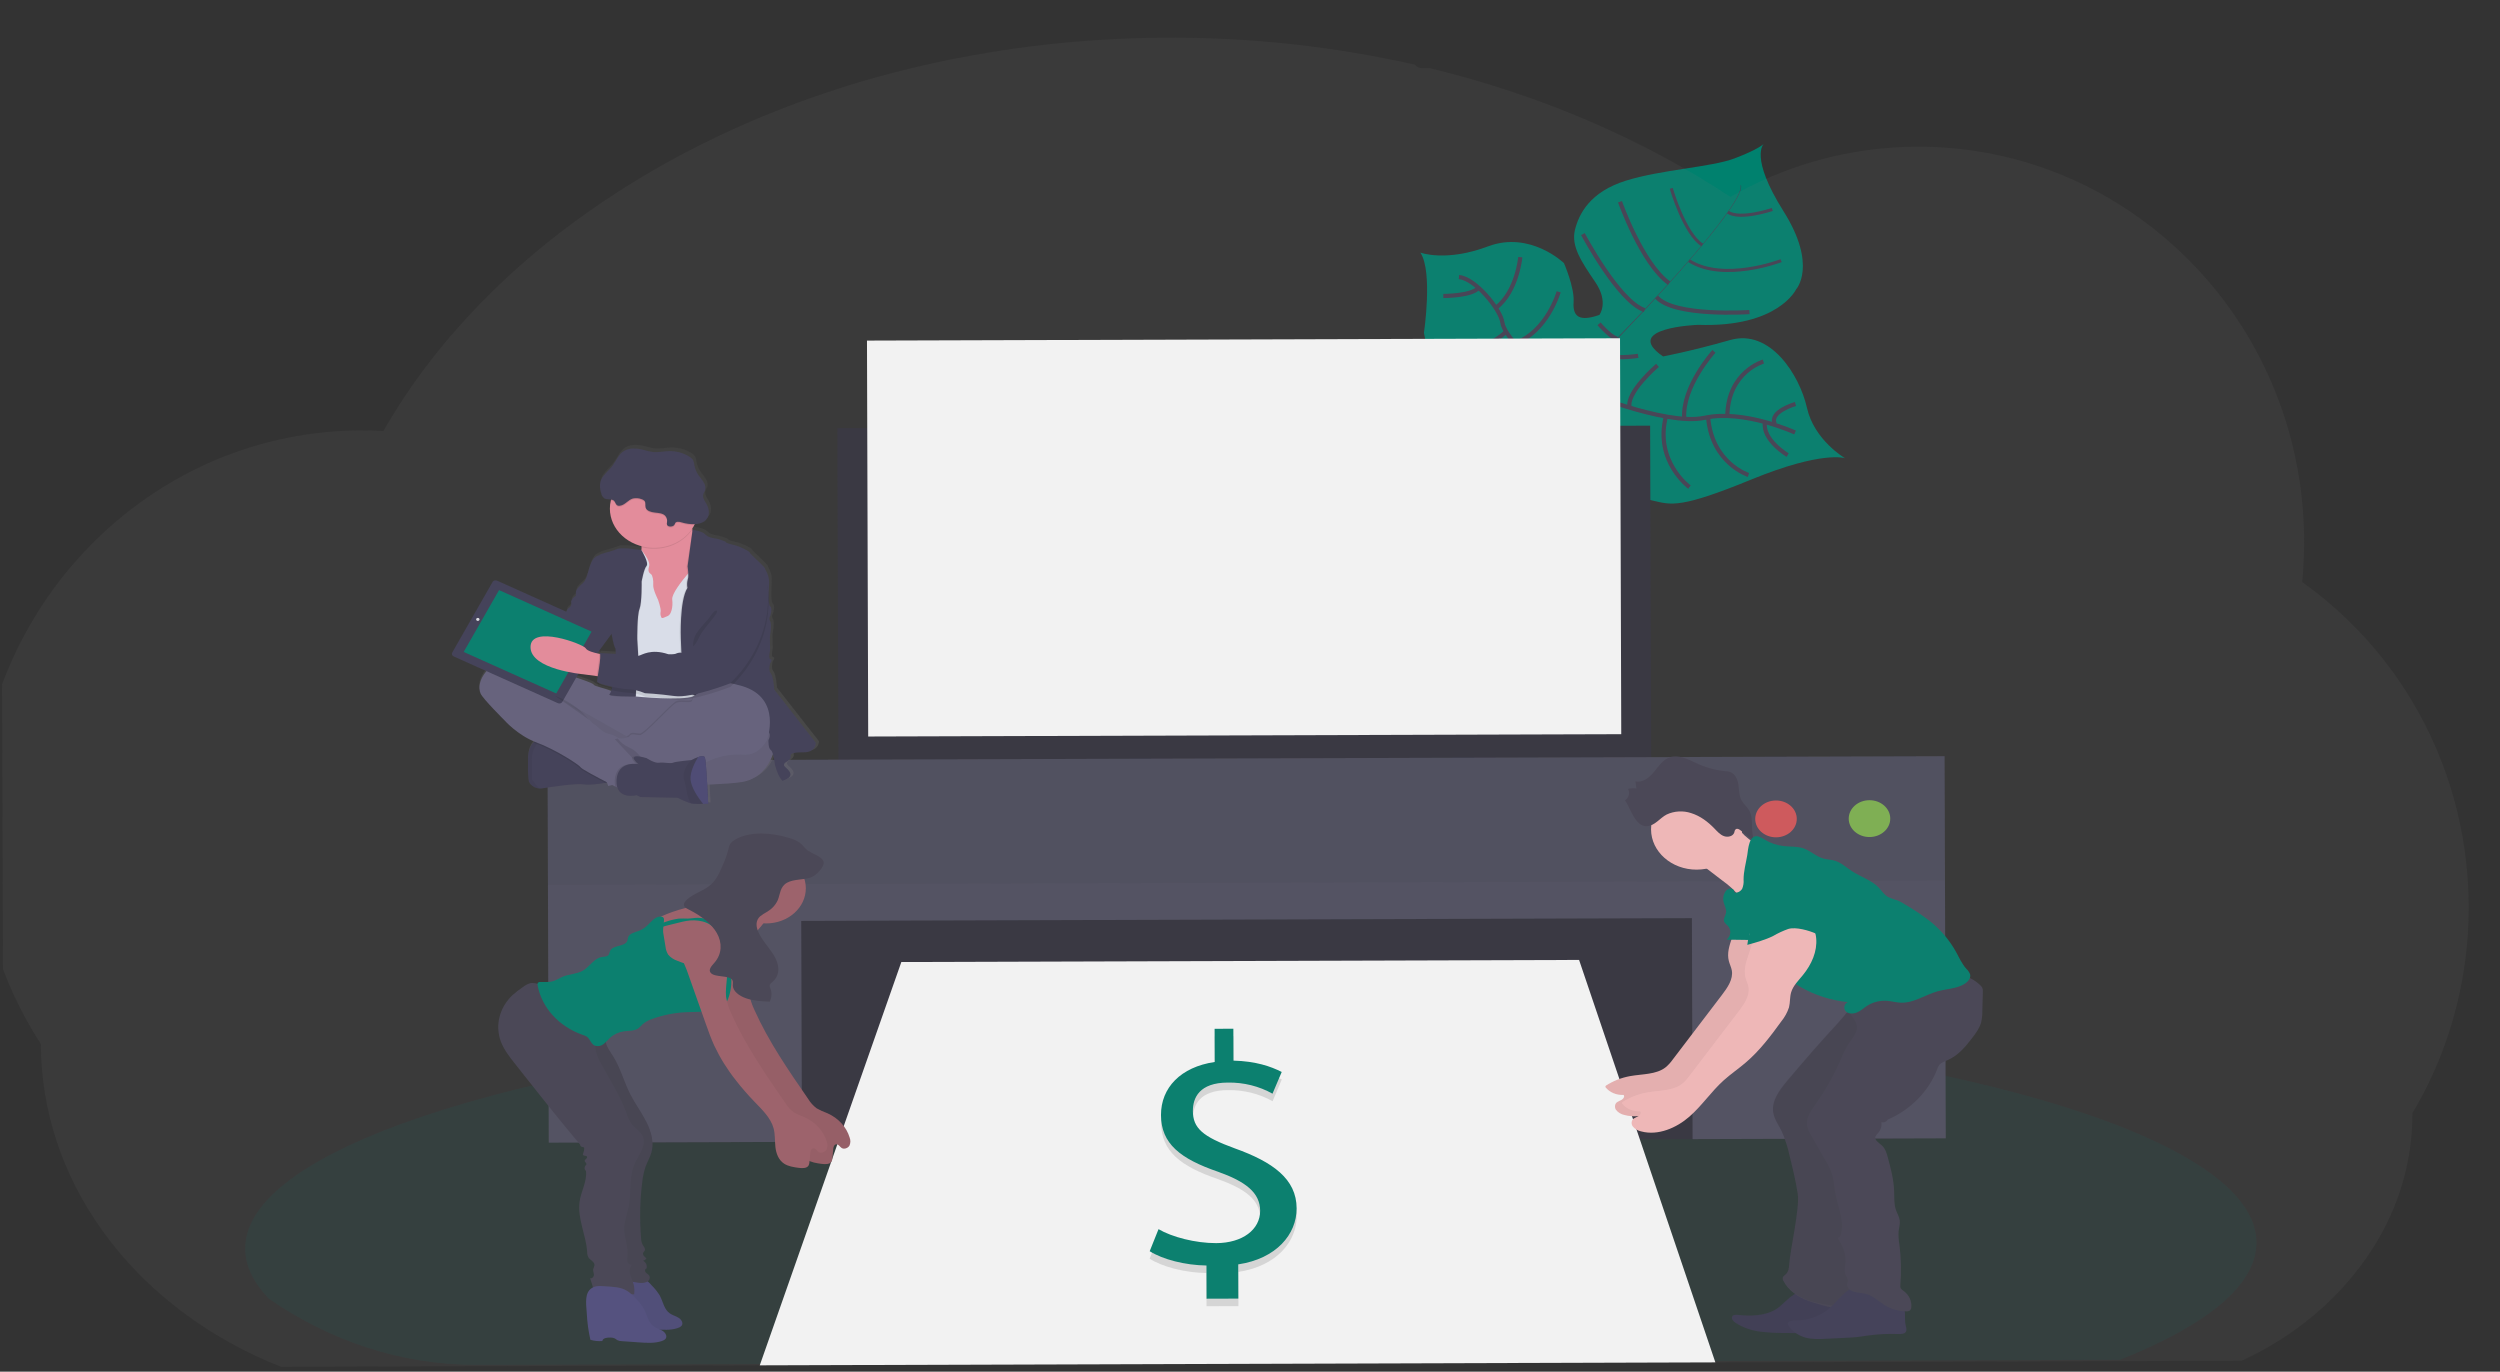 <svg width="596" height="327" viewBox="0 0 596 327" fill="none" xmlns="http://www.w3.org/2000/svg">
<rect x="0" y="0" width="596" height="327" fill="#333333" stroke="none"/>
<g clip-path="url(#clip0)">
<path opacity="0.1" d="M537.938 296.21C537.97 306.373 526.117 315.919 505.41 324.174L113.766 325.387C95.645 325.443 78.656 319.683 64.08 309.593C60.412 305.759 58.473 301.782 58.46 297.691C58.427 286.889 71.831 276.766 95.034 268.173L95.689 267.938C102.238 265.535 109.559 263.263 117.561 261.124C117.763 261.069 117.969 261.02 118.171 260.956C124.52 259.282 131.275 257.694 138.436 256.19C138.662 256.145 138.884 256.095 139.111 256.058C141.873 255.469 144.69 254.919 147.568 254.369L148.677 254.16C169.62 250.241 193.43 247.109 219.256 244.955L219.286 244.955C222.903 244.646 226.559 244.367 230.253 244.121C234.362 243.817 238.522 243.558 242.728 243.317C245.94 243.124 249.192 242.958 252.455 242.804C252.467 242.8 252.48 242.797 252.493 242.797C252.506 242.797 252.518 242.8 252.53 242.804C267.25 242.101 282.459 241.71 298.013 241.662C336.473 241.543 372.832 243.522 405.055 247.142C405.085 247.138 405.116 247.138 405.146 247.142C410.1 247.699 414.964 248.288 419.707 248.917C421.064 249.1 422.416 249.284 423.743 249.472C429.095 250.221 434.309 251.015 439.385 251.851C499.078 261.721 537.882 277.871 537.938 296.21Z" fill="#00816E"/>
<path d="M439.863 109.245C439.863 109.245 434.521 107.344 417.566 114.295C400.612 121.246 398.491 120.381 394.095 119.357C389.699 118.333 387.247 118.073 382.519 112.324C382.519 112.324 379.146 96.369 375.905 93.903C372.665 91.436 359.029 95.368 359.029 95.368C359.029 95.368 342.654 98.749 339.472 79.333C339.472 79.333 341.64 64.697 338.611 60.218C338.611 60.218 344.71 62.524 354.745 58.737C364.78 54.951 372.848 62.727 372.848 62.727C372.848 62.727 375.388 68.532 375.146 72.002C374.905 75.472 376.503 76.768 381.289 75.077C381.289 75.077 383.635 72.101 380.286 67.202C376.937 62.303 374.545 58.658 375.461 54.846C376.377 51.034 379.039 45.737 387.63 43.068C396.221 40.399 407.894 39.875 413.491 37.77C419.088 35.665 420.466 34.328 420.466 34.328C420.466 34.328 417.025 37.401 425.191 50.364C433.356 63.327 428.194 68.976 428.194 68.976C428.194 68.976 423.9 78.124 404.813 77.441C404.813 77.441 386.427 78.092 396.475 84.973C396.475 84.973 402.891 83.795 412.48 81.061C422.069 78.326 429.034 89.468 430.778 97.229C432.521 104.989 439.863 109.245 439.863 109.245Z" fill="#00816E"/>
<path d="M414.942 44.181L415.042 44.154C415.786 46.629 407.602 56.615 400.601 64.555L400.52 64.497C410.39 53.316 415.517 46.097 414.942 44.181Z" fill="#444053"/>
<path d="M400.663 64.344L400.708 64.442C395.115 70.782 388.082 78.341 382.451 83.961C381.913 84.495 381.38 85.055 380.868 85.629L380.706 85.513C381.209 84.939 381.757 84.374 382.295 83.841C387.921 78.243 395.064 70.688 400.663 64.344Z" fill="#444053"/>
<path d="M380.839 85.37L380.951 85.539C370.707 96.95 370.081 114.634 370.057 114.773L367.881 112.544C367.906 112.401 370.526 96.861 380.839 85.37Z" fill="#444053"/>
<path d="M427.947 103.114C427.947 103.114 415.826 97.563 406.371 99.604C396.916 101.645 375.609 92.59 375.609 92.59C375.609 92.59 366.572 89.368 364.745 85.667C364.745 85.667 358.528 79.874 358.161 76.876C357.794 73.877 351.743 66.335 347.809 66.057" stroke="#444053" stroke-miterlimit="10"/>
<path d="M426.18 108.496C426.18 108.496 420.067 104.867 420.765 100.617" stroke="#444053" stroke-miterlimit="10"/>
<path d="M416.836 113.234C416.836 113.234 408.097 110.453 407.211 99.439" stroke="#444053" stroke-miterlimit="10"/>
<path d="M402.77 116.129C402.77 116.129 394.41 110.021 397.145 99.291" stroke="#444053" stroke-miterlimit="10"/>
<path d="M385.819 113.186C385.819 113.186 380.239 102.875 385.156 96.14" stroke="#444053" stroke-miterlimit="10"/>
<path d="M428.042 96.302C428.042 96.302 421.738 98.11 423.099 101.039" stroke="#444053" stroke-miterlimit="10"/>
<path d="M420.394 86.192C420.394 86.192 411.954 88.592 411.79 99.184" stroke="#444053" stroke-miterlimit="10"/>
<path d="M408.605 83.759C408.605 83.759 400.94 92.197 401.529 99.841" stroke="#444053" stroke-miterlimit="10"/>
<path d="M395.15 87.102C395.15 87.102 387.535 93.6 388.519 97.196" stroke="#444053" stroke-miterlimit="10"/>
<path d="M390.539 84.831C390.539 84.831 383.381 85.989 382.371 83.908" stroke="#444053" stroke-miterlimit="10"/>
<path d="M381.211 77.197C381.211 77.197 384.84 81.433 385.76 80.478" stroke="#444053" stroke-miterlimit="10"/>
<path d="M417.07 74.398C417.07 74.398 399.018 75.617 394.918 70.801" stroke="#444053" stroke-miterlimit="10"/>
<path d="M377.367 55.801C377.367 55.801 385.885 71.892 392.049 73.925" stroke="#444053" stroke-miterlimit="10"/>
<path d="M386.207 48.098C386.207 48.098 391.453 62.907 397.912 67.514" stroke="#444053" stroke-miterlimit="10"/>
<path d="M424.625 62.139C424.625 62.139 410.913 67.404 402.656 62.145" stroke="#444053" stroke-width="0.75" stroke-miterlimit="10"/>
<path d="M398.422 44.898C398.422 44.898 401.593 55.784 405.827 58.404" stroke="#444053" stroke-width="0.75" stroke-miterlimit="10"/>
<path d="M422.517 49.934C422.517 49.934 414.809 52.551 411.928 50.575" stroke="#444053" stroke-width="0.75" stroke-miterlimit="10"/>
<path d="M374.607 80.776C374.607 80.776 374.636 90.277 371.723 90.961" stroke="#444053" stroke-miterlimit="10"/>
<path d="M350.795 93.158C350.795 93.158 362.397 94.016 367.712 88.684" stroke="#444053" stroke-miterlimit="10"/>
<path d="M371.587 69.563C371.587 69.563 368.813 79.207 361.085 81.828" stroke="#444053" stroke-miterlimit="10"/>
<path d="M343.817 83.031C343.817 83.031 352.025 85.531 359.061 79.076" stroke="#444053" stroke-miterlimit="10"/>
<path d="M362.438 61.306C362.438 61.306 361.692 69.49 356.686 73.337" stroke="#444053" stroke-miterlimit="10"/>
<path d="M344.088 70.56C344.088 70.56 350.892 70.579 352.479 68.607" stroke="#444053" stroke-miterlimit="10"/>
<path d="M393.393 101.476L199.629 102.076L199.897 188.784L393.662 188.184L393.393 101.476Z" fill="#33323D"/>
<path d="M454.717 214.339L139.621 215.314L139.798 272.389L454.894 271.414L454.717 214.339Z" fill="#33323D"/>
<path d="M214.879 229.348L376.452 228.847L408.941 324.786L181.129 325.492L214.879 229.348Z" fill="white"/>
<path d="M130.539 181.312L130.631 210.95L130.65 217.191L130.821 272.411L191.18 272.224L191.016 219.544L403.35 218.886L403.513 271.566L463.872 271.379L463.701 216.16L463.681 209.918L463.589 180.281L130.539 181.312Z" fill="#504F60"/>
<path opacity="0.1" d="M463.589 180.281L130.539 181.312L130.631 210.945L463.681 209.914L463.589 180.281Z" fill="#33323D"/>
<path opacity="0.8" d="M445.698 199.549C448.434 199.54 450.645 197.568 450.637 195.143C450.63 192.718 448.407 190.759 445.671 190.768C442.936 190.776 440.725 192.749 440.732 195.174C440.74 197.598 442.963 199.557 445.698 199.549Z" fill="#8CCF4D"/>
<path opacity="0.8" d="M423.413 199.617C426.149 199.609 428.36 197.636 428.352 195.211C428.345 192.787 426.121 190.828 423.386 190.836C420.651 190.845 418.44 192.817 418.447 195.242C418.455 197.667 420.678 199.625 423.413 199.617Z" fill="#FA5959"/>
<path d="M386.214 80.641L206.688 81.197L206.98 175.586L386.507 175.03L386.214 80.641Z" fill="white"/>
<path d="M413.95 218.323C414.339 221.974 411.238 225.529 412.157 229.103C412.351 229.867 412.727 230.59 412.865 231.336C413.245 233.459 411.824 235.475 410.463 237.259L398.794 252.576C398.327 253.248 397.766 253.866 397.126 254.415C394.887 256.21 391.527 256.015 388.589 256.551C386.523 256.929 384.573 257.698 382.871 258.805C382.797 258.857 382.749 258.932 382.735 259.015C382.721 259.098 382.743 259.183 382.797 259.252C383.284 259.84 383.929 260.31 384.673 260.62C385.418 260.93 386.238 261.07 387.059 261.027C387.368 261.384 387.062 261.921 386.639 262.173C386.01 262.559 385.128 262.665 385.025 263.613C384.981 263.942 385.057 264.276 385.24 264.565C385.716 265.203 386.453 265.653 387.296 265.819C391.334 266.906 395.731 264.961 398.759 262.323C401.787 259.685 403.955 256.361 406.928 253.673C408.572 252.189 410.45 250.913 412.14 249.473C415.52 246.601 418.172 243.11 420.683 239.61C421.513 238.595 422.137 237.46 422.529 236.256C422.838 235.065 422.693 233.81 423.052 232.628C423.521 231.084 424.793 229.851 425.849 228.551C427.924 226.005 429.301 222.898 429.014 219.769C428.727 216.641 426.538 213.567 423.207 212.513C422.173 212.152 421.036 212.094 419.963 212.349C418.598 212.724 417.597 213.729 416.667 214.688L414.45 216.971C413.897 217.476 413.459 218.071 413.159 218.723C413.017 219.052 412.985 219.41 413.068 219.754C413.15 220.098 413.343 220.413 413.624 220.662" fill="#FBBEBE"/>
<path opacity="0.05" d="M413.95 218.323C414.339 221.974 411.238 225.529 412.157 229.103C412.351 229.867 412.727 230.59 412.865 231.336C413.245 233.459 411.824 235.475 410.463 237.259L398.794 252.576C398.327 253.248 397.766 253.866 397.126 254.415C394.887 256.21 391.527 256.015 388.589 256.551C386.523 256.929 384.573 257.698 382.871 258.805C382.797 258.857 382.749 258.932 382.735 259.015C382.721 259.098 382.743 259.183 382.797 259.252C383.284 259.84 383.929 260.31 384.673 260.62C385.418 260.93 386.238 261.07 387.059 261.027C387.368 261.384 387.062 261.921 386.639 262.173C386.01 262.559 385.128 262.665 385.025 263.613C384.981 263.942 385.057 264.276 385.24 264.565C385.716 265.203 386.453 265.653 387.296 265.819C391.334 266.906 395.731 264.961 398.759 262.323C401.787 259.685 403.955 256.361 406.928 253.673C408.572 252.189 410.45 250.913 412.14 249.473C415.52 246.601 418.172 243.11 420.683 239.61C421.513 238.595 422.137 237.46 422.529 236.256C422.838 235.065 422.693 233.81 423.052 232.628C423.521 231.084 424.793 229.851 425.849 228.551C427.924 226.005 429.301 222.898 429.014 219.769C428.727 216.641 426.538 213.567 423.207 212.513C422.173 212.152 421.036 212.094 419.963 212.349C418.598 212.724 417.597 213.729 416.667 214.688L414.45 216.971C413.897 217.476 413.459 218.071 413.159 218.723C413.017 219.052 412.985 219.41 413.068 219.754C413.15 220.098 413.343 220.413 413.624 220.662" fill="black"/>
<path d="M423.112 312.312C420.554 313.701 417.367 313.801 414.39 313.483C413.886 313.436 413.346 313.406 413.039 313.733C412.597 314.213 413.124 314.909 413.665 315.292C415.426 316.453 417.492 317.199 419.668 317.46C421.61 317.694 423.569 317.803 425.529 317.786C430.876 317.85 436.252 317.913 441.545 317.213C441.851 317.192 442.148 317.113 442.417 316.982C442.759 316.77 442.994 316.449 443.075 316.086C443.44 314.869 442.734 313.557 441.678 312.715C440.621 311.873 439.263 311.403 437.935 310.938L433.28 309.347C432.185 308.971 430.431 307.979 429.241 308.059C427.068 308.222 424.955 311.349 423.112 312.312Z" fill="#3F3D56"/>
<path opacity="0.05" d="M423.112 312.312C420.554 313.701 417.367 313.801 414.39 313.483C413.886 313.436 413.346 313.406 413.039 313.733C412.597 314.213 413.124 314.909 413.665 315.292C415.426 316.453 417.492 317.199 419.668 317.46C421.61 317.694 423.569 317.803 425.529 317.786C430.876 317.85 436.252 317.913 441.545 317.213C441.851 317.192 442.148 317.113 442.417 316.982C442.759 316.77 442.994 316.449 443.075 316.086C443.44 314.869 442.734 313.557 441.678 312.715C440.621 311.873 439.263 311.403 437.935 310.938L433.28 309.347C432.185 308.971 430.431 307.979 429.241 308.059C427.068 308.222 424.955 311.349 423.112 312.312Z" fill="black"/>
<path d="M426.186 257.557C424.262 259.848 422.262 262.487 422.75 265.316C423.012 266.84 423.98 268.183 424.69 269.589C425.58 271.523 426.24 273.535 426.661 275.591C427.396 278.58 428.132 281.578 428.585 284.612C429.1 288.04 426.76 297.968 426.549 301.425C426.496 302.256 426.393 303.16 425.739 303.761C425.483 303.999 425.14 304.21 425.03 304.501C424.96 304.797 425.015 305.105 425.184 305.368C426.285 307.551 428.525 309.167 431.009 310.089C433.493 311.011 439.535 312.589 442.228 312.665C442.586 312.702 442.949 312.658 443.282 312.537C443.645 312.343 443.93 312.052 444.096 311.707C446.033 308.406 444.126 296.68 444.144 292.956C444.135 289.826 444.977 286.766 444.817 283.663C444.683 281.173 443.924 278.748 443.644 276.263C443.182 272.192 444.012 268.103 444.847 264.076C445.483 260.994 446.119 257.907 446.936 254.855C447.435 252.998 448.014 251.119 449.164 249.483C450.073 248.197 451.31 247.125 452.35 245.897C455.233 242.525 456.505 238.285 455.89 234.091C455.828 233.68 449.177 235.61 448.597 235.835C446.211 236.743 444.016 238.005 442.108 239.566C440.599 240.867 439.369 242.61 438.021 244.072C436.121 246.135 434.247 248.213 432.397 250.309C430.297 252.714 428.226 255.131 426.186 257.557Z" fill="#464353"/>
<path opacity="0.05" d="M426.186 257.41C424.261 259.7 422.262 262.34 422.75 265.173C423.012 266.692 423.98 268.035 424.69 269.441C425.579 271.376 426.24 273.388 426.66 275.444C427.396 278.433 428.131 281.43 428.585 284.465C429.1 287.892 426.76 297.825 426.549 301.282C426.496 302.109 426.393 303.017 425.739 303.613C425.482 303.851 425.14 304.062 425.03 304.353C424.955 304.658 425.009 304.976 425.184 305.247C426.285 307.425 428.525 309.046 431.009 309.964C433.493 310.881 439.533 311.726 442.226 311.793C442.584 311.83 442.946 311.786 443.28 311.665C443.643 311.471 443.928 311.181 444.094 310.835C446.031 307.534 444.126 296.555 444.144 292.835C444.135 289.706 444.977 286.64 444.817 283.538C444.683 281.048 443.924 278.623 443.644 276.138C443.182 272.066 444.012 267.977 444.847 263.955C445.483 260.869 446.119 257.782 446.936 254.73C447.435 252.873 448.014 250.993 449.164 249.358C450.073 248.076 451.31 247 452.35 245.798C455.23 242.425 456.501 238.186 455.89 233.993C455.828 233.577 449.177 235.507 448.597 235.737C446.209 236.646 444.014 237.911 442.108 239.477C440.599 240.782 439.369 242.521 438.021 243.96C436.121 246.023 434.247 248.103 432.397 250.201C430.297 252.592 428.226 254.995 426.186 257.41Z" fill="black"/>
<path d="M404.5 207.321C410.497 207.303 415.345 202.978 415.329 197.662C415.312 192.346 410.437 188.051 404.44 188.07C398.444 188.088 393.595 192.413 393.612 197.729C393.628 203.045 398.503 207.34 404.5 207.321Z" fill="#FBBEBE"/>
<path d="M414.241 197.263C415.248 198.68 416.566 199.902 418.117 200.857C419.669 201.812 421.421 202.481 423.27 202.824L422.461 205.451C421.063 209.984 419.464 214.777 415.555 217.928C415.979 216.393 415.419 214.745 414.437 213.429C413.386 212.149 412.142 211.004 410.74 210.025L404.476 205.225C404.289 205.103 404.13 204.952 404.006 204.779C403.853 204.441 403.852 204.063 404.002 203.724C404.792 201.526 407.063 200.138 408.899 198.657C409.822 197.885 410.648 197.026 411.362 196.096C412.638 194.514 413.415 196.09 414.241 197.263Z" fill="#FBBEBE"/>
<path d="M390.13 188.065L389.882 186.277C391.598 186.665 393.218 185.373 394.308 184.028C395.398 182.683 396.412 181.107 398.08 180.547C400.095 179.861 402.257 180.941 404.196 181.829C406.371 182.893 408.757 183.577 411.223 183.842C411.616 183.852 412.007 183.908 412.384 184.008C413.646 184.402 414.25 185.79 414.436 187.073C414.621 188.356 414.575 189.697 415.204 190.831C415.676 191.688 416.489 192.324 416.986 193.168C418.32 195.444 417.048 198.56 418.457 200.791L414.969 197.971C414.645 197.713 414.195 197.446 413.848 197.666C413.501 197.887 413.552 198.217 413.437 198.517C413.102 199.412 411.867 199.667 410.963 199.325C410.06 198.984 409.407 198.226 408.744 197.544C407.201 195.939 405.366 194.532 403.185 193.85C402.241 193.532 401.231 193.397 400.223 193.454C399.215 193.51 398.232 193.756 397.34 194.177C395.719 194.995 394.535 196.895 392.548 196.968C389.82 197.066 388.671 192.567 387.399 190.792C387.859 190.481 388.182 190.037 388.311 189.538C388.441 189.038 388.368 188.515 388.107 188.058C388.329 187.981 390.093 187.774 390.13 188.065Z" fill="#464353"/>
<path d="M435.774 312.197C433.633 313.9 430.85 314.829 427.974 314.801C427.243 314.803 426.23 314.931 426.227 315.58C426.24 315.773 426.314 315.958 426.44 316.116C427.355 317.454 428.795 318.446 430.484 318.902C432.048 319.317 433.723 319.241 435.356 319.164L440.122 318.93C441.019 318.883 441.922 318.84 442.819 318.738C443.717 318.637 444.685 318.469 445.622 318.345C447.919 318.047 450.242 317.942 452.561 318.033C453.176 318.054 453.888 318.029 454.27 317.617C454.652 317.204 454.442 316.463 454.299 315.868C454.013 314.644 454.292 313.36 454.026 312.132C453.56 309.974 451.462 308.33 449.15 307.555C447.004 306.837 443.199 306.022 441.17 307.231C438.995 308.534 437.69 310.649 435.774 312.197Z" fill="#3F3D56"/>
<path d="M440.273 239.928C440.702 241.715 442.638 243.05 442.704 244.839C442.754 246.287 441.588 247.525 440.754 248.757C439.958 250.047 439.288 251.396 438.749 252.787C437.169 256.398 435.207 259.87 432.891 263.155C431.776 264.728 430.531 266.44 430.794 268.285C430.972 269.146 431.316 269.974 431.81 270.732L435.182 276.628C435.922 277.805 436.502 279.057 436.908 280.356C437.199 281.477 437.233 282.639 437.423 283.783C437.964 287.403 439.892 291.045 438.773 294.558C438.673 294.863 438.321 295.23 438.053 295.008C439.163 296.837 440.082 298.685 439.982 300.765C439.94 301.856 439.566 303.001 440.028 304.01C440.289 304.403 440.461 304.837 440.536 305.288C440.537 305.583 440.381 305.865 440.347 306.182C440.259 307.019 441.124 307.713 442.027 307.965C442.931 308.217 443.904 308.206 444.813 308.444C446.564 308.886 447.809 310.223 449.31 311.149C450.829 312.076 452.623 312.588 454.468 312.621C454.73 312.645 454.994 312.598 455.225 312.485C455.356 312.383 455.462 312.257 455.535 312.115C455.608 311.974 455.645 311.821 455.646 311.665C455.724 310.925 455.595 310.179 455.271 309.493C454.947 308.807 454.438 308.202 453.788 307.732C453.505 307.574 453.271 307.357 453.105 307.1C453.019 306.871 452.996 306.627 453.037 306.389C453.299 303.138 453.223 299.872 452.81 296.634C452.625 295.609 452.563 294.569 452.624 293.532C452.722 292.669 453.012 291.809 452.898 290.947C452.785 290.084 452.293 289.308 451.998 288.477C451.489 287.003 451.615 285.42 451.555 283.874C451.456 281.191 450.757 278.565 450.058 275.956C449.787 274.933 449.482 273.856 448.657 273.099C447.959 272.457 446.833 271.839 447.092 270.98C447.234 270.662 447.45 270.373 447.725 270.133C448.049 269.771 448.287 269.355 448.423 268.91C448.56 268.464 448.592 267.999 448.519 267.542C448.814 267.61 449.127 267.585 449.403 267.47C449.68 267.354 449.901 267.157 450.03 266.911C455.475 264.619 459.869 260.045 461.795 254.978C461.902 254.604 462.071 254.247 462.296 253.916C462.798 253.289 463.675 253.018 464.45 252.667C466.888 251.573 468.571 249.525 470.113 247.521C471.012 246.356 471.906 245.155 472.291 243.79C472.5 242.908 472.599 242.008 472.585 241.107L472.707 236.448C472.733 236.147 472.698 235.844 472.603 235.554C472.474 235.276 472.281 235.026 472.036 234.818C470.553 233.426 468.606 232.492 466.48 232.153C465.047 231.929 463.584 231.978 462.137 231.875C459.327 231.678 456.551 230.918 453.742 231.106C449.325 231.405 445.404 234.131 443.332 237.603C442.605 238.843 441.842 239.923 440.273 239.928Z" fill="#464353"/>
<path d="M415.668 209.711C415.734 210.429 415.628 211.151 415.357 211.831C415.016 212.485 414.15 212.993 413.398 212.731C413.623 212.283 413.016 211.753 412.457 211.813C412.18 211.868 411.923 211.983 411.707 212.146C411.491 212.31 411.324 212.517 411.219 212.751C410.845 213.417 410.722 214.171 410.868 214.903C411.047 215.796 411.645 216.689 411.491 217.583C411.367 218.344 410.739 219.106 411.08 219.82C411.298 220.141 411.571 220.43 411.889 220.676C412.334 221.157 412.553 221.77 412.502 222.391C412.45 223.011 412.132 223.59 411.612 224.008L420.075 224.129C419.771 225.386 420.406 226.668 421.136 227.779C423.177 230.832 425.989 233.425 429.35 235.353C432.712 237.282 436.532 238.494 440.511 238.896C440.297 239.009 440.114 239.163 439.974 239.346C439.835 239.529 439.743 239.738 439.705 239.956C439.667 240.175 439.684 240.398 439.755 240.61C439.826 240.822 439.949 241.017 440.115 241.182C440.803 241.783 441.968 241.703 442.829 241.307C443.69 240.911 444.369 240.261 445.154 239.758C446.539 238.877 448.234 238.465 449.932 238.598C450.991 238.684 452.021 238.985 453.085 239.036C456.222 239.173 458.909 237.167 461.908 236.326C464.105 235.72 466.591 235.712 468.458 234.49C469.254 233.965 469.901 233.104 469.667 232.251C469.468 231.762 469.156 231.315 468.75 230.94C467.682 229.727 467.052 228.262 466.291 226.883C464.774 224.15 462.691 221.693 460.151 219.641C458.238 218.164 456.212 216.807 454.087 215.578C453.569 215.238 453.018 214.941 452.44 214.689C451.669 214.469 450.916 214.201 450.188 213.887C449.177 213.336 448.615 212.358 447.851 211.569C446.166 209.84 443.586 209.047 441.514 207.69C440.125 206.8 438.9 205.579 437.24 205.142C436.437 204.93 435.58 204.914 434.772 204.702C432.945 204.216 431.609 202.781 429.812 202.205C428.388 201.762 426.825 201.874 425.322 201.714C423.668 201.537 422.087 201.01 420.712 200.176C420.256 199.852 419.744 199.594 419.197 199.412C416.93 198.807 416.755 202.549 416.548 203.851C416.216 205.842 415.662 207.757 415.668 209.711Z" fill="#00816E"/>
<path d="M417.915 222.266C418.304 225.918 415.203 229.468 416.122 233.047C416.316 233.811 416.692 234.534 416.83 235.28C417.215 237.402 415.789 239.419 414.428 241.198L402.759 256.48C402.291 257.152 401.731 257.769 401.09 258.318C398.852 260.113 395.492 259.918 392.554 260.455C390.488 260.834 388.538 261.602 386.836 262.708C386.762 262.76 386.713 262.836 386.7 262.919C386.686 263.002 386.708 263.086 386.762 263.155C387.248 263.744 387.892 264.215 388.637 264.525C389.382 264.836 390.203 264.975 391.024 264.93C391.333 265.292 391.027 265.825 390.604 266.076C389.975 266.467 389.093 266.573 388.99 267.521C388.946 267.85 389.021 268.183 389.204 268.472C389.682 269.11 390.419 269.559 391.261 269.727C395.299 270.814 399.696 268.869 402.724 266.231C405.752 263.593 407.92 260.269 410.898 257.581C412.542 256.096 414.419 254.821 416.105 253.38C419.49 250.508 422.112 247.018 424.648 243.518C425.476 242.502 426.101 241.367 426.493 240.163C426.802 238.973 426.657 237.717 427.017 236.536C427.486 234.992 428.758 233.754 429.813 232.459C431.888 229.913 433.266 226.806 432.979 223.677C432.691 220.548 430.503 217.475 427.171 216.421C426.139 216.058 425.001 216 423.928 216.257C422.567 216.632 421.562 217.637 420.632 218.596L418.415 220.879C417.862 221.383 417.425 221.978 417.129 222.631C416.986 222.958 416.953 223.315 417.035 223.659C417.116 224.002 417.309 224.317 417.589 224.565" fill="#FBBEBE"/>
<path d="M423.799 207.24C422.256 207.325 420.562 207.464 419.476 208.442C419.024 208.891 418.657 209.403 418.391 209.957C417.343 211.869 416.32 213.866 416.251 215.99C416.191 217.689 416.766 219.346 417.049 221.026C417.295 222.421 416.684 223.844 416.557 225.257C418.467 224.733 420.987 224.019 422.719 223.137C423.853 222.474 425.06 221.913 426.32 221.463C428.159 220.916 431.253 221.836 432.991 222.596C433.083 221.504 432.159 219.616 432.252 218.525C432.266 218.068 432.356 217.616 432.52 217.183C432.78 216.724 433.087 216.287 433.439 215.879C434.105 214.917 434.409 213.793 434.309 212.669C434.209 211.544 433.708 210.477 432.88 209.621C431.327 208.079 428.894 207.506 426.578 207.276C425.119 207.129 423.648 207.087 422.18 207.151" fill="#00816E"/>
<path d="M195.217 176.669L185.232 163.913C185.232 163.913 185.036 160.749 184.383 160.013C183.73 159.277 184.234 157.63 184.234 157.63C184.234 157.63 184.932 156.734 184.327 156.642C183.721 156.55 184.225 154.545 184.225 154.545L184.169 151.34C184.169 151.34 184.72 148.253 184.253 147.517C184.116 147.317 184.046 147.086 184.054 146.852C184.061 146.618 184.145 146.391 184.295 146.198C184.295 146.198 184.844 144.43 184.288 143.963C183.731 143.495 183.859 140.758 183.989 138.576C184.118 136.394 183.005 135.168 183.004 134.841C183.003 134.515 179.321 131.316 179.32 131.026C179.319 130.735 176.991 129.553 175.593 129.249C174.195 128.945 173.503 128.679 173.548 128.513C173.593 128.348 171.361 127.702 171.361 127.702C171.361 127.702 169.409 127.583 168.66 126.722C167.911 125.861 165.631 125.618 165.575 125.609L165.529 125.44C165.529 125.377 165.504 125.315 165.488 125.252C165.672 124.991 165.839 124.722 165.99 124.446L166.121 124.195C166.937 124.197 167.735 123.974 168.403 123.557C168.732 123.314 169.001 123.013 169.191 122.673C169.382 122.333 169.491 121.962 169.512 121.582C169.549 120.822 169.359 120.067 168.96 119.393C168.55 118.657 167.947 117.89 168.156 117.084C168.246 116.74 168.477 116.435 168.597 116.095C168.776 115.431 168.654 114.732 168.258 114.147C167.903 113.553 167.412 113.027 167.017 112.452C166.516 111.715 166.18 110.899 166.026 110.049C165.997 109.597 165.874 109.153 165.664 108.74C165.452 108.45 165.173 108.202 164.845 108.014C163.387 107.098 161.629 106.633 159.843 106.688C158.577 106.728 157.322 107.036 156.061 106.901C155.309 106.789 154.57 106.621 153.85 106.398C152.291 105.992 150.49 105.832 149.136 106.628C147.781 107.423 147.246 108.981 146.327 110.213C145.519 111.289 144.316 112.195 143.714 113.351C143.714 113.351 143.714 113.306 143.714 113.288C143.563 113.551 143.447 113.829 143.369 114.116C143.199 115.028 143.272 115.962 143.584 116.843C143.654 117.318 143.924 117.751 144.339 118.057C144.799 118.319 145.429 118.255 145.964 118.338L145.904 118.571C145.367 120.883 145.83 123.29 147.201 125.313C148.572 127.336 150.752 128.828 153.307 129.492C153.307 129.577 153.307 129.658 153.307 129.743C153.307 129.979 153.291 130.215 153.259 130.449C153.259 130.449 148.581 129.61 147.327 130.19C146.073 130.771 143.614 131.23 143.241 131.544C142.869 131.858 141.94 131.633 141.109 133.567C140.278 135.501 140.193 137.473 139.107 138.384C138.02 139.295 137.487 139.909 137.439 140.567C137.391 141.224 137.583 141.389 137.165 141.596C136.747 141.803 136.159 142.668 136.332 142.998C136.397 143.224 136.384 143.462 136.295 143.681C136.205 143.901 136.044 144.091 135.831 144.229C135.611 144.367 135.436 144.554 135.322 144.771C135.209 144.987 135.161 145.227 135.185 145.465C135.185 145.465 134.905 146.36 134.255 146.581C133.605 146.802 133.191 148.145 133.191 148.145L131.089 150.297L126.901 146.215C126.586 145.91 126.148 145.728 125.682 145.708C125.216 145.688 124.76 145.833 124.414 146.111L122.366 147.753C121.576 147.926 120.862 148.305 120.317 148.842C119.874 149.252 119.515 149.729 119.257 150.249L118.14 151.147C117.788 151.536 117.573 152.009 117.522 152.506C117.472 153.004 117.588 153.503 117.857 153.942L120.543 156.558L120.543 156.58C119.594 156.657 118.694 156.986 117.958 157.523C113.974 160.665 113.942 163.54 114.542 164.852C115.141 166.165 120.23 171.206 120.23 171.206C120.23 171.206 123.186 174.59 127.443 176.378L127.413 176.41C127.326 176.491 127.243 176.576 127.166 176.665L127.096 176.746L127.031 176.827L126.955 176.925C126.935 176.951 126.917 176.978 126.9 177.006L126.82 177.122C126.801 177.148 126.785 177.175 126.77 177.203C126.735 177.257 126.704 177.311 126.674 177.364C126.663 177.382 126.653 177.4 126.644 177.418C126.604 177.49 126.564 177.561 126.529 177.642L126.489 177.723C126.464 177.776 126.444 177.83 126.419 177.888C126.403 177.923 126.39 177.959 126.379 177.996L126.319 178.157C126.302 178.195 126.289 178.234 126.279 178.273C126.279 178.331 126.239 178.39 126.224 178.452C126.209 178.515 126.199 178.524 126.189 178.564C126.179 178.604 126.139 178.756 126.119 178.859C126.119 178.895 126.119 178.935 126.094 178.976C126.069 179.016 126.07 179.114 126.055 179.186C126.04 179.258 126.055 179.284 126.055 179.338L126.025 179.539L126.026 179.7C126.026 179.776 126.026 179.852 126.001 179.933C125.977 180.013 126.002 180.027 126.002 180.076C126.002 180.205 126.003 180.335 126.003 180.474C125.927 185.285 126.247 185.981 126.247 185.981C126.456 186.425 126.796 186.811 127.23 187.098C127.665 187.385 128.179 187.564 128.718 187.614C128.983 187.632 129.249 187.619 129.51 187.576C131.93 187.197 137.576 186.317 139.594 186.651C140.8 186.844 143.023 186.542 144.606 186.273L145.024 186.2L145.314 187.017L146.232 186.791L147.015 187.187L147.52 187.44C148.446 190.191 152.165 189.241 152.165 189.241L153.049 189.685L162.022 189.863C163.031 190.398 164.096 190.844 165.203 191.194C165.35 191.236 165.5 191.266 165.653 191.282C166.492 191.34 167.334 191.351 168.174 191.315C168.86 191.313 169.39 191.271 169.39 191.271C169.39 191.271 169.292 189.112 169.154 186.693C171.935 186.624 174.709 186.414 177.463 186.064C182.252 185.307 184.237 181.438 184.967 179.37C185.19 180.213 185.35 181.069 185.444 181.93C185.642 182.688 185.894 183.434 186.198 184.164C186.456 184.747 186.797 185.298 187.211 185.806C190.738 184.726 188.595 183.119 187.851 182.433C187.108 181.746 188.352 181.157 188.352 181.157C188.352 181.157 189.328 180.577 189.231 180.045C189.134 179.514 189.086 178.937 192.254 178.967C195.421 178.998 195.217 176.669 195.217 176.669ZM146.054 150.573C146.095 150.805 146.567 153.339 146.942 154.004C147.055 154.443 147.092 154.895 147.052 155.345C145.181 155.216 143.229 155.151 143.229 155.151C143.284 155.211 143.319 155.284 143.33 155.361L143.032 155.303L142.609 155.215L146.044 150.55L146.054 150.573ZM139.245 160.233L142.489 160.67L142.762 160.705C142.671 161.148 142.617 161.597 142.599 162.047C142.6 162.092 142.67 162.141 142.776 162.198C142.732 162.424 142.712 162.653 142.718 162.883C142.769 163.106 144.284 163.593 146.025 163.995C146 164.08 145.98 164.16 145.955 164.232C144.415 163.521 141.998 163.193 141.719 162.662C141.44 162.131 133.201 159.608 133.201 159.608L132.383 159.248L134.548 159.604L135.143 159.548C136.492 159.855 137.862 160.084 139.245 160.233Z" fill="url(#paint0_linear)"/>
<path d="M184.641 178.49C184.641 178.49 183.377 185.397 176.839 186.437C170.3 187.476 148.462 187.343 148.462 187.343C148.462 187.343 135.97 185.785 131.427 176.451C126.884 167.116 123.968 163.401 127.856 163.228C131.744 163.055 152.618 169.41 153.813 169.478C155.009 169.546 185.724 155.166 184.641 178.49Z" fill="#65617D"/>
<path opacity="0.05" d="M184.641 178.49C184.641 178.49 183.377 185.397 176.839 186.437C170.3 187.476 148.462 187.343 148.462 187.343C148.462 187.343 135.97 185.785 131.427 176.451C126.884 167.116 123.968 163.401 127.856 163.228C131.744 163.055 152.618 169.41 153.813 169.478C155.009 169.546 185.724 155.166 184.641 178.49Z" fill="black"/>
<path d="M126.106 186.357C126.31 186.798 126.645 187.182 127.076 187.468C127.506 187.754 128.016 187.931 128.552 187.981C128.817 187.995 129.082 187.98 129.343 187.938C131.738 187.564 137.354 186.689 139.337 187.013C140.527 187.202 142.73 186.904 144.298 186.64C145.342 186.463 146.108 186.295 146.108 186.295C146.108 186.295 144.245 180.868 144.018 180.708C143.79 180.548 135.707 176.263 135.707 176.263L129.321 175.876C128.462 175.993 127.686 176.399 127.156 177.009C126.488 177.736 125.911 178.922 125.877 180.867C125.786 185.656 126.106 186.357 126.106 186.357Z" fill="#3F3D56"/>
<path opacity="0.05" d="M126.108 186.357C126.312 186.799 126.647 187.183 127.078 187.469C127.508 187.755 128.018 187.932 128.554 187.982C127.926 187.268 127.345 186.523 126.812 185.752L126.835 181.79C126.705 180.704 126.863 179.606 127.298 178.584C127.733 177.561 128.432 176.643 129.338 175.903C129.338 175.903 125.975 176.115 125.894 180.895C125.813 185.674 126.108 186.357 126.108 186.357Z" fill="black"/>
<path opacity="0.1" d="M153.771 177.607L159.705 173.462L169.03 165.265L166.508 165.17C166.13 165.385 165.073 166.068 165.035 166.882C164.993 167.879 162.514 166.961 161.22 167.533C159.925 168.105 153.643 175.291 152.539 175.246C151.434 175.2 150.555 174.756 150.093 175.454L150.063 175.499L153.771 177.607Z" fill="black"/>
<path opacity="0.1" d="M127.14 177.018C127.352 177.106 127.57 177.195 127.787 177.275C132.306 178.978 137.89 182.555 138.31 183.206C138.564 183.604 141.802 185.333 144.297 186.631C145.341 186.453 146.107 186.285 146.107 186.285C146.107 186.285 144.244 180.859 144.017 180.699C143.789 180.538 135.707 176.253 135.707 176.253L129.32 175.866C128.453 175.984 127.671 176.397 127.14 177.018Z" fill="black"/>
<path d="M114.576 165.354C115.175 166.657 120.214 171.667 120.214 171.667C120.214 171.667 123.402 175.332 127.927 177.008C132.451 178.684 138.03 182.288 138.445 182.94C138.714 183.359 142.321 185.27 144.857 186.581L145.427 186.875L146.685 187.519L147.352 187.852C147.352 187.852 148.892 186.752 150.427 185.643C151.961 184.534 153.446 183.448 153.446 183.398C153.446 183.349 154.087 181.885 153.945 181.805C153.804 181.725 153.555 181.198 152.968 180.543C152.348 179.816 151.543 179.23 150.617 178.833C149.279 178.229 148.21 177.241 147.583 176.031C147.583 176.031 147.381 175.902 147.077 175.728C146.449 175.348 145.747 175.073 145.007 174.916C143.998 174.808 142.096 172.976 142.096 172.976C141.357 172.553 140.741 171.982 140.295 171.31C139.788 170.417 132.649 166.084 131.987 165.684L149.336 175.493L153.489 177.841L159.422 173.7L168.748 165.503L165.661 165.388C161.121 165.227 153.051 164.98 152.043 165.188C151.217 165.359 150.366 165.412 149.522 165.344C149.522 165.344 147.222 165.44 145.697 164.734C144.171 164.028 141.775 163.7 141.496 163.173C141.217 162.647 133.059 160.141 133.059 160.141C133.059 160.141 121.947 154.949 117.988 158.064C114.028 161.179 113.972 164.041 114.576 165.354Z" fill="#65617D"/>
<path d="M150.276 135.264L151.716 139.467L153.591 148.935L160.366 149.321L162.294 146.454L164.241 143.568C164.241 143.568 165.45 139.737 166.316 136.033C167.078 132.753 167.577 129.568 166.734 129.227C165.981 128.925 165.489 127.822 165.162 126.634C165.122 126.491 165.086 126.339 165.055 126.187C164.826 125.183 164.671 124.166 164.592 123.144C164.592 123.144 150.403 122.535 152.401 127.715C152.757 128.6 152.941 129.532 152.944 130.472C152.945 130.714 152.945 130.951 152.896 131.174C152.8 131.979 152.518 132.757 152.067 133.461C151.616 134.165 151.006 134.779 150.276 135.264Z" fill="#EE8E9E"/>
<path d="M147.331 134.581L147.857 141.733L149.026 147.814L150.326 150.631L151.529 166.043C151.529 166.043 162.627 167.149 165.337 165.978C165.537 165.909 165.711 165.793 165.84 165.641C169.09 161.263 167.982 148.614 167.982 148.614L169.197 140.442L168.357 136.206L166.339 136.024L164.795 135.881C164.795 135.881 164.448 136.263 163.946 136.854C162.584 138.455 160.082 141.61 160.258 142.919C160.49 144.707 159.992 146.555 159.206 146.844C158.42 147.132 157.781 147.626 157.643 147.135C157.446 146.723 157.395 146.268 157.498 145.829C157.637 145.132 156.889 143.01 156.889 143.01C156.889 143.01 155.641 140.524 155.728 139.464C155.816 138.404 155.585 137.175 155.216 136.89C154.847 136.605 154.336 136.321 154.746 135.014C155.155 133.707 152.918 131.17 152.918 131.17L147.331 134.581Z" fill="#E3E8F4"/>
<path opacity="0.1" d="M162.057 152.383L162.559 164.592L165.221 165.894C165.42 165.822 165.594 165.704 165.724 165.552C168.974 161.174 167.865 148.525 167.865 148.525L169.086 140.353L168.241 136.117L166.223 135.935C166.989 132.656 167.484 129.476 166.64 129.129C165.888 128.828 165.395 127.725 165.074 126.541L163.663 135.183C163.663 135.183 163.787 135.961 163.83 136.765C163.891 137.274 163.853 137.788 163.718 138.286C163.534 138.955 163.505 139.65 163.634 140.329C162.806 141.629 162.4 144.035 162.205 146.356C161.942 149.442 162.057 152.383 162.057 152.383Z" fill="black"/>
<path d="M165.111 126.327C165.111 126.327 167.437 126.575 168.176 127.431C168.915 128.287 170.852 128.406 170.852 128.406C170.852 128.406 173.063 129.052 173.018 129.213C172.973 129.374 173.665 129.622 175.037 129.944C176.41 130.267 178.729 131.444 178.73 131.721C178.73 131.999 182.377 135.18 182.378 135.506C182.379 135.832 183.487 137.054 183.357 139.218C183.228 141.382 183.095 144.137 183.651 144.582C184.208 145.028 183.658 146.786 183.658 146.786C183.51 146.978 183.427 147.204 183.42 147.436C183.412 147.669 183.481 147.898 183.617 148.097C184.078 148.828 183.533 151.893 183.533 151.893L183.593 155.08C183.593 155.08 183.095 157.08 183.69 157.163C184.286 157.246 183.603 158.143 183.603 158.143C183.603 158.143 183.103 159.776 183.746 160.512C184.389 161.248 184.585 164.386 184.585 164.386L194.484 177.057C194.484 177.057 194.633 179.386 191.501 179.355C188.369 179.325 188.411 179.897 188.508 180.424C188.606 180.951 187.634 181.531 187.634 181.531C187.634 181.531 186.395 182.107 187.134 182.798C187.872 183.488 189.995 185.078 186.499 186.148C186.085 185.646 185.744 185.098 185.485 184.52C185.186 183.8 184.938 183.065 184.742 182.318C184.742 182.318 184.409 179.212 183.763 178.807C183.116 178.402 183.2 176.439 183.2 176.439C183.2 176.439 184.118 174.844 182.825 174.205C181.532 173.565 162.803 164.431 162.803 164.431L162.311 152.218C162.311 152.218 161.961 143.192 163.888 140.164C163.759 139.485 163.788 138.789 163.972 138.12C164.293 137.386 163.917 135.018 163.917 135.018L165.111 126.327Z" fill="#3F3D56"/>
<path opacity="0.1" d="M153.054 131.281C153.054 131.281 148.421 130.45 147.177 131.026C145.933 131.602 143.499 132.057 143.147 132.38C142.795 132.703 141.861 132.469 141.035 134.39C140.209 136.31 140.129 138.273 139.068 139.175C138.006 140.077 137.463 140.691 137.42 141.344C137.377 141.997 137.559 142.162 137.146 142.364C136.733 142.567 136.14 143.431 136.318 143.757C136.495 144.083 145.924 151.243 145.924 151.243C145.924 151.243 146.396 153.978 146.812 154.67C147.227 155.361 146.385 164.923 145.464 165.578C144.543 166.234 151.664 166.158 151.664 166.158C151.664 166.158 151.967 159.898 152.244 159.557C152.52 159.217 152.035 152.534 152.035 152.534C152.035 152.534 151.972 146.816 152.568 145.303C153.163 143.79 153.052 138.765 153.052 138.765C153.052 138.765 153.572 135.75 154.215 135.046C154.859 134.342 153.054 131.281 153.054 131.281Z" fill="black"/>
<path d="M152.919 131.162C152.919 131.162 148.286 130.331 147.042 130.903C145.799 131.474 143.359 131.938 143.012 132.256C142.665 132.575 141.721 132.341 140.9 134.266C140.079 136.191 139.989 138.145 138.933 139.047C137.876 139.949 137.323 140.563 137.28 141.216C137.237 141.869 137.424 142.034 137.006 142.241C136.588 142.448 136 143.303 136.183 143.629C136.366 143.955 145.789 151.115 145.789 151.115C145.789 151.115 146.256 153.85 146.677 154.541C147.098 155.233 146.245 164.795 145.324 165.45C144.403 166.106 151.549 166.025 151.549 166.025C151.549 166.025 151.852 159.765 152.124 159.429C152.395 159.093 151.92 152.402 151.92 152.402C151.92 152.402 151.857 146.688 152.453 145.175C153.048 143.662 152.962 138.637 152.962 138.637C152.962 138.637 153.482 135.622 154.126 134.918C154.769 134.214 152.919 131.162 152.919 131.162Z" fill="#3F3D56"/>
<path opacity="0.1" d="M152.423 127.706C152.779 128.591 152.963 129.523 152.966 130.463C155.231 131.044 157.65 130.937 159.84 130.161C162.03 129.385 163.866 127.983 165.057 126.178C164.828 125.174 164.673 124.157 164.594 123.135C164.594 123.135 150.425 122.522 152.423 127.706Z" fill="black"/>
<path d="M145.396 121.271C145.402 123.668 146.445 125.971 148.31 127.705C150.176 129.439 152.721 130.472 155.422 130.591C158.122 130.71 160.772 129.905 162.824 128.343C164.877 126.781 166.175 124.581 166.452 122.196C166.729 119.812 165.963 117.424 164.313 115.527C162.662 113.629 160.253 112.366 157.581 111.998C154.909 111.63 152.18 112.185 149.955 113.548C147.729 114.912 146.179 116.98 145.622 119.326C145.47 119.965 145.394 120.618 145.396 121.271Z" fill="#EE8E9E"/>
<path d="M138.69 142.95L136.17 143.651C136.235 143.876 136.222 144.113 136.133 144.332C136.044 144.551 135.882 144.741 135.67 144.877C135.451 145.014 135.276 145.199 135.165 145.415C135.053 145.63 135.007 145.868 135.033 146.104C135.033 146.104 134.758 146.999 134.113 147.211C133.469 147.424 133.059 148.766 133.059 148.766L130.948 150.937C130.948 150.937 130.163 151.511 130.305 151.797C130.447 152.083 129.474 152.166 129.474 152.166L130.001 159.434L134.381 160.158L137.098 159.904L139.305 159.164L141.238 158.134L142.105 156.133L145.962 150.89L138.69 142.95Z" fill="#3F3D56"/>
<path d="M130.108 152.724C130.108 152.724 124.467 145.557 120.283 149.446C116.099 153.335 122.019 159.612 123.401 159.402C124.782 159.192 131.372 158.845 131.372 158.845L130.108 152.724Z" fill="#EE8E9E"/>
<path d="M143.335 149.575L118.482 138.422C118.099 138.251 117.632 138.386 117.438 138.726L107.812 155.564C107.618 155.904 107.771 156.318 108.154 156.49L133.007 167.642C133.39 167.814 133.857 167.678 134.051 167.339L143.677 150.5C143.871 150.161 143.718 149.747 143.335 149.575Z" fill="#3F3D56"/>
<path d="M141.028 150.581L118.973 140.684L110.546 155.424L132.602 165.321L141.028 150.581Z" fill="#00816E"/>
<path d="M113.913 148.025C114.136 148.024 114.316 147.863 114.316 147.666C114.315 147.468 114.134 147.309 113.911 147.309C113.688 147.31 113.508 147.471 113.509 147.668C113.51 147.866 113.691 148.025 113.913 148.025Z" fill="#E6E8EC"/>
<path d="M137.788 159.017C138.158 159.016 138.458 158.749 138.457 158.421C138.456 158.092 138.154 157.827 137.784 157.828C137.414 157.829 137.114 158.096 137.115 158.425C137.116 158.753 137.417 159.018 137.788 159.017Z" fill="#E6E8EC"/>
<path d="M126.477 154.245C126.443 159.637 139.025 160.743 139.025 160.743L142.239 161.18L143.682 161.377L144.266 156.108C144.266 156.108 143.605 156.021 142.782 155.853C141.561 155.607 139.981 155.178 139.651 154.567C139.118 153.553 126.495 148.853 126.477 154.245Z" fill="#EE8E9E"/>
<path opacity="0.1" d="M145.624 119.328C145.914 119.346 146.187 119.452 146.397 119.629C146.751 119.963 146.773 120.558 147.238 120.762C147.411 120.826 147.603 120.845 147.788 120.814C149.013 120.658 149.715 119.431 150.894 119.088C151.58 118.929 152.305 118.982 152.952 119.238C153.215 119.312 153.452 119.446 153.639 119.625C154.034 120.07 153.759 120.742 153.942 121.287C154.197 122.046 155.221 122.342 156.104 122.438C156.987 122.534 157.986 122.589 158.578 123.177C158.774 123.398 158.915 123.653 158.991 123.925C159.068 124.198 159.078 124.482 159.021 124.758C158.969 124.951 158.97 125.152 159.023 125.344C159.267 125.956 160.462 125.858 160.773 125.374C161.004 125.021 160.933 124.73 161.472 124.63C161.858 124.602 162.245 124.661 162.597 124.801C163.537 125.084 164.526 125.215 165.519 125.19C166.146 123.994 166.482 122.695 166.503 121.377C166.525 120.059 166.232 118.752 165.644 117.542C165.056 116.332 164.185 115.246 163.09 114.355C161.995 113.464 160.7 112.789 159.289 112.373C157.879 111.957 156.385 111.811 154.905 111.943C153.426 112.075 151.994 112.482 150.704 113.139C149.415 113.796 148.296 114.686 147.421 115.753C146.547 116.819 145.936 118.038 145.63 119.327L145.624 119.328Z" fill="black"/>
<path d="M159.014 125.098C158.961 124.906 158.96 124.705 159.012 124.512C159.069 124.237 159.059 123.953 158.982 123.681C158.906 123.409 158.765 123.155 158.569 122.935C157.977 122.343 156.983 122.292 156.095 122.192C155.207 122.092 154.187 121.8 153.933 121.041C153.75 120.496 154.025 119.829 153.63 119.383C153.445 119.201 153.208 119.067 152.943 118.996C152.297 118.739 151.571 118.685 150.885 118.842C149.706 119.185 149.004 120.412 147.779 120.568C147.594 120.601 147.402 120.583 147.229 120.516C146.764 120.312 146.722 119.717 146.388 119.383C145.827 118.862 144.763 119.205 144.081 118.818C143.667 118.514 143.399 118.082 143.331 117.609C143.023 116.733 142.952 115.805 143.121 114.9C143.515 113.383 145.045 112.337 146.014 111.033C146.923 109.823 147.433 108.292 148.797 107.487C150.161 106.683 151.922 106.856 153.472 107.258C154.184 107.481 154.917 107.65 155.662 107.761C156.908 107.892 158.158 107.588 159.409 107.548C161.181 107.492 162.924 107.959 164.365 108.874C164.69 109.061 164.966 109.307 165.175 109.596C165.384 110.006 165.508 110.447 165.542 110.896C165.692 111.74 166.025 112.549 166.522 113.28C166.908 113.856 167.398 114.373 167.748 114.967C168.139 115.548 168.261 116.242 168.087 116.902C167.967 117.237 167.736 117.542 167.646 117.887C167.447 118.683 168.039 119.446 168.445 120.178C168.84 120.848 169.028 121.598 168.992 122.353C168.971 122.73 168.863 123.098 168.674 123.436C168.485 123.774 168.219 124.073 167.893 124.315C167.21 124.738 166.394 124.961 165.56 124.953C164.549 124.983 163.541 124.851 162.583 124.564C162.23 124.426 161.843 124.367 161.458 124.393C160.919 124.493 160.99 124.783 160.759 125.137C160.453 125.612 159.263 125.71 159.014 125.098Z" fill="#3F3D56"/>
<path opacity="0.1" d="M153.497 177.848L159.43 173.708L168.755 165.51L165.668 165.395C165.307 165.686 165.077 166.084 165.021 166.514C164.979 167.512 162.499 166.589 161.205 167.166C159.911 167.742 153.629 174.924 152.524 174.878C151.419 174.832 150.541 174.388 150.079 175.082L150.049 175.127C149.865 175.316 149.618 175.447 149.344 175.5L153.497 177.848Z" fill="black"/>
<path d="M141.515 177.6L144.527 186.046L145 187.385L146.421 187.037L149.556 186.262L163.505 182.821C165.264 182.748 166.983 182.337 168.545 181.616C171.18 180.297 174.198 179.704 177.214 179.913C179.061 180.059 181.111 179.347 182.807 176.551C182.807 176.551 186.644 166.413 176.871 163.542C167.098 160.67 166.643 165.116 166.643 165.116L166.507 165.188C166.129 165.403 165.072 166.086 165.035 166.9C164.992 167.897 162.513 166.98 161.219 167.551C159.924 168.123 153.642 175.309 152.538 175.264C151.433 175.218 150.554 174.774 150.092 175.472L150.062 175.517C149.721 175.934 148.697 176.036 148.016 176.051C147.805 176.062 147.592 176.062 147.381 176.053L147.29 176.076L146.585 176.266L141.515 177.6Z" fill="#65617D"/>
<path opacity="0.1" d="M142.235 161.184L143.678 161.381L144.262 156.112C144.262 156.112 143.601 156.025 142.779 155.858C142.998 156.595 142.512 159.435 142.235 161.184Z" fill="black"/>
<path opacity="0.1" d="M179.837 136.451C179.837 136.451 184.116 135.334 183.09 146.121C182.375 152.705 179.238 158.9 174.162 163.751C174.162 163.751 165.05 167.329 160.948 166.769C156.846 166.21 153.855 166.098 153.855 166.098C152.561 165.524 151.147 165.195 149.701 165.132C147.401 165.058 142.561 163.813 142.464 163.397C142.366 162.982 143.644 156.982 143.088 156.537C143.088 156.537 149.539 156.749 150.186 157.159C150.833 157.568 151.755 157.275 152.445 157.152C153.136 157.029 155.249 155.395 159.444 156.813C159.444 156.813 160.872 156.929 161.426 156.601C161.878 156.413 162.393 156.382 162.868 156.516C163.226 156.409 163.565 156.258 163.875 156.066C164.011 155.904 165.121 156.062 165.121 156.062C165.187 156.088 165.259 156.101 165.331 156.1C165.403 156.099 165.475 156.085 165.54 156.057C165.606 156.03 165.664 155.99 165.711 155.942C165.757 155.893 165.792 155.835 165.811 155.773C165.956 155.44 166.174 155.135 166.454 154.877C166.454 154.877 167.675 148.668 170.018 146.331C170.205 146.185 170.349 146.001 170.436 145.794C170.524 145.587 170.552 145.364 170.519 145.145C170.325 144.484 174.306 135.159 179.837 136.451Z" fill="black"/>
<path d="M179.715 135.62C179.715 135.62 183.998 134.507 182.972 145.29C182.259 151.874 179.122 158.069 174.045 162.919C174.045 162.919 164.932 166.502 160.83 165.942C156.728 165.383 153.732 165.258 153.732 165.258C152.44 164.683 151.027 164.354 149.583 164.292C147.278 164.214 142.438 162.972 142.346 162.557C142.254 162.141 143.521 156.142 142.97 155.692C142.97 155.692 149.421 155.909 150.068 156.318C150.715 156.728 151.632 156.43 152.323 156.312C153.013 156.193 155.126 154.555 159.327 155.968C159.327 155.968 160.754 156.089 161.303 155.761C161.755 155.574 162.269 155.542 162.745 155.671C163.102 155.562 163.441 155.411 163.753 155.221C163.888 155.055 164.993 155.217 164.993 155.217C165.059 155.243 165.131 155.256 165.203 155.255C165.276 155.255 165.347 155.24 165.412 155.213C165.478 155.185 165.536 155.146 165.583 155.097C165.629 155.048 165.664 154.991 165.683 154.929C165.828 154.595 166.047 154.291 166.326 154.033C166.326 154.033 167.553 147.823 169.896 145.487C170.083 145.341 170.226 145.156 170.314 144.949C170.401 144.742 170.429 144.519 170.396 144.3C170.208 143.657 174.183 134.345 179.715 135.62Z" fill="#3F3D56"/>
<path opacity="0.1" d="M146.571 176.242L152.673 182.751L152.714 182.715C152.759 182.59 153.355 181.202 153.213 181.118C153.072 181.033 152.011 178.998 149.89 178.146C148.811 177.683 147.904 176.957 147.276 176.053L146.571 176.242Z" fill="black"/>
<path opacity="0.1" d="M146.685 187.541L147.352 187.874C147.352 187.874 148.892 186.774 150.427 185.665C151.961 184.556 153.446 183.469 153.446 183.42C153.446 183.371 154.087 181.907 153.945 181.827C153.804 181.747 153.555 181.22 152.968 180.565C148.839 179.553 151.459 182.085 151.823 182.2C151.823 182.2 146.802 181.192 146.539 186.043C146.517 186.546 146.566 187.049 146.685 187.541Z" fill="black"/>
<path d="M151.783 189.576L152.661 190.02L161.554 190.194C162.552 190.728 163.608 191.174 164.705 191.526C164.85 191.563 164.999 191.591 165.149 191.609C165.974 191.666 166.803 191.677 167.63 191.642C168.311 191.64 168.836 191.598 168.836 191.598C168.836 191.598 168.386 181.66 168.065 180.615C167.912 180.115 167.166 180.224 166.431 180.477C165.879 180.679 165.347 180.92 164.839 181.197C164.839 181.197 161.068 181.535 160.468 181.823C159.869 182.111 158.163 181.665 157.105 181.834C156.046 182.002 154.151 180.739 154.151 180.739C148.987 179.243 151.9 182.051 152.269 182.175C152.269 182.175 147.222 181.167 146.98 186.019C146.738 190.87 151.783 189.576 151.783 189.576Z" fill="#3F3D56"/>
<path d="M164.627 185.702C164.729 187.758 166.547 190.306 167.631 191.652C168.312 191.65 168.836 191.608 168.836 191.608C168.836 191.608 168.387 181.671 168.066 180.626C167.913 180.126 167.167 180.235 166.431 180.488C165.543 181.975 164.541 184.039 164.627 185.702Z" fill="#565387"/>
<path opacity="0.1" d="M164.627 185.702C164.729 187.758 166.547 190.306 167.631 191.652C168.312 191.65 168.836 191.608 168.836 191.608C168.836 191.608 168.387 181.671 168.066 180.626C167.913 180.126 167.167 180.235 166.431 180.488C165.543 181.975 164.541 184.039 164.627 185.702Z" fill="black"/>
<path opacity="0.05" d="M163.105 185.978C163.726 187.961 163.723 190.188 164.706 191.535C164.851 191.573 165 191.601 165.15 191.619C165.975 191.676 166.804 191.687 167.631 191.651C168.312 191.649 168.837 191.607 168.837 191.607C168.837 191.607 168.387 181.67 168.066 180.625C167.913 180.124 167.167 180.234 166.432 180.487C165.88 180.689 165.348 180.929 164.84 181.207C164.84 181.207 162.315 183.437 163.105 185.978Z" fill="black"/>
<path opacity="0.1" d="M132.367 165.924C132.367 165.924 136.789 167.18 140.545 171.684L132.367 165.924Z" fill="black"/>
<g opacity="0.1">
<path opacity="0.1" d="M168.105 116.804C168.105 116.835 168.105 116.862 168.08 116.894C168.037 117.01 167.985 117.124 167.923 117.234C167.972 117.087 168.032 116.943 168.105 116.804Z" fill="black"/>
<path opacity="0.1" d="M143.112 114.9C143.186 114.614 143.301 114.338 143.453 114.077C143.453 114.144 143.403 114.216 143.383 114.287C143.217 115.193 143.291 116.12 143.598 116.996C143.666 117.468 143.932 117.899 144.343 118.205C145.03 118.592 146.093 118.249 146.655 118.77C147.009 119.104 147.031 119.699 147.495 119.903C147.668 119.97 147.86 119.988 148.045 119.955C149.27 119.799 149.973 118.572 151.152 118.229C151.838 118.07 152.564 118.124 153.21 118.383C153.474 118.454 153.712 118.588 153.897 118.77C154.292 119.216 154.016 119.883 154.2 120.428C154.454 121.187 155.479 121.484 156.362 121.579C157.245 121.675 158.243 121.73 158.835 122.323C159.031 122.542 159.173 122.797 159.249 123.069C159.326 123.34 159.336 123.624 159.279 123.899C159.227 124.092 159.227 124.293 159.281 124.485C159.525 125.097 160.72 124.999 161.031 124.516C161.262 124.162 161.19 123.871 161.73 123.771C162.115 123.745 162.501 123.804 162.855 123.942C163.813 124.229 164.821 124.361 165.832 124.331C166.665 124.339 167.481 124.116 168.165 123.693C168.464 123.484 168.707 123.219 168.879 122.917C168.725 123.465 168.372 123.954 167.874 124.307C167.191 124.73 166.375 124.953 165.541 124.944C164.53 124.975 163.522 124.843 162.564 124.555C162.211 124.417 161.824 124.358 161.439 124.385C160.9 124.485 160.971 124.775 160.745 125.129C160.429 125.613 159.234 125.71 158.99 125.099C158.939 124.906 158.939 124.706 158.988 124.513C159.045 124.237 159.035 123.954 158.958 123.682C158.882 123.41 158.741 123.156 158.545 122.936C157.953 122.343 156.959 122.293 156.071 122.193C155.183 122.093 154.164 121.801 153.909 121.041C153.726 120.496 154.001 119.829 153.606 119.384C153.423 119.202 153.187 119.068 152.924 118.997C152.276 118.74 151.549 118.685 150.861 118.842C149.687 119.186 148.98 120.413 147.755 120.569C147.57 120.601 147.378 120.583 147.205 120.517C146.74 120.312 146.698 119.718 146.364 119.384C145.803 118.862 144.744 119.205 144.057 118.819C143.644 118.514 143.375 118.082 143.307 117.609C143.005 116.732 142.938 115.805 143.112 114.9Z" fill="black"/>
</g>
<path opacity="0.1" d="M168.913 147.51C168.069 148.523 167.108 149.461 166.365 150.527C165.558 151.578 165.168 152.838 165.257 154.107C166.026 153.403 166.381 152.427 166.863 151.545C167.685 150.049 168.912 148.78 169.951 147.409C170.147 147.144 171.414 145.616 170.773 145.555C170.238 145.49 169.199 147.165 168.913 147.51Z" fill="black"/>
<path d="M173.749 243.16C174.365 244.893 174.985 246.63 175.752 248.314C177.133 251.24 178.868 254.024 180.927 256.618C182.254 258.326 183.68 259.972 185.199 261.549C187.101 263.524 189.246 265.512 189.899 268.04C190.292 269.501 190.166 271.026 190.332 272.51C190.498 273.993 191.052 275.583 192.422 276.473C193.397 277.11 194.644 277.298 195.839 277.46C196.697 277.578 197.766 277.615 198.208 276.956C198.363 276.687 198.443 276.39 198.443 276.088L198.643 273.901C198.682 273.427 198.871 272.823 199.406 272.799C199.94 272.775 200.21 273.405 200.664 273.689C201.271 274.063 202.177 273.685 202.508 273.116C202.783 272.5 202.799 271.818 202.553 271.193C202.182 269.95 201.518 268.791 200.605 267.792C199.691 266.793 198.55 265.977 197.255 265.397C196.355 265.079 195.493 264.685 194.679 264.221C193.851 263.587 193.165 262.822 192.654 261.965C187.953 255.148 183.226 248.295 179.9 240.87C179.245 239.543 178.801 238.142 178.581 236.707C178.415 235.246 178.667 233.774 178.769 232.307C178.956 229.672 178.672 227.028 177.928 224.472C177.764 223.801 177.478 223.159 177.079 222.57C175.712 220.746 172.534 220.483 170.52 221.75C169.779 222.259 169.165 222.899 168.718 223.629C168.27 224.359 167.999 225.164 167.921 225.992C167.779 227.477 168.747 229.012 169.241 230.392C170.737 234.653 172.24 238.909 173.749 243.16Z" fill="#A1616A"/>
<path opacity="0.05" d="M173.749 243.16C174.365 244.893 174.985 246.63 175.752 248.314C177.133 251.24 178.868 254.024 180.927 256.618C182.254 258.326 183.68 259.972 185.199 261.549C187.101 263.524 189.246 265.512 189.899 268.04C190.292 269.501 190.166 271.026 190.332 272.51C190.498 273.993 191.052 275.583 192.422 276.473C193.397 277.11 194.644 277.298 195.839 277.46C196.697 277.578 197.766 277.615 198.208 276.956C198.363 276.687 198.443 276.39 198.443 276.088L198.643 273.901C198.682 273.427 198.871 272.823 199.406 272.799C199.94 272.775 200.21 273.405 200.664 273.689C201.271 274.063 202.177 273.685 202.508 273.116C202.783 272.5 202.799 271.818 202.553 271.193C202.182 269.95 201.518 268.791 200.605 267.792C199.691 266.793 198.55 265.977 197.255 265.397C196.355 265.079 195.493 264.685 194.679 264.221C193.851 263.587 193.165 262.822 192.654 261.965C187.953 255.148 183.226 248.295 179.9 240.87C179.245 239.543 178.801 238.142 178.581 236.707C178.415 235.246 178.667 233.774 178.769 232.307C178.956 229.672 178.672 227.028 177.928 224.472C177.764 223.801 177.478 223.159 177.079 222.57C175.712 220.746 172.534 220.483 170.52 221.75C169.779 222.259 169.165 222.899 168.718 223.629C168.27 224.359 167.999 225.164 167.921 225.992C167.779 227.477 168.747 229.012 169.241 230.392C170.737 234.653 172.24 238.909 173.749 243.16Z" fill="black"/>
<path d="M144.575 316.295C145.488 316.574 146.459 316.675 147.42 316.591C147.489 315.893 148.547 315.733 149.334 315.767C149.715 315.754 150.092 315.83 150.429 315.987C150.626 316.098 150.778 316.258 150.97 316.374C151.313 316.539 151.696 316.625 152.086 316.625L156.182 316.917C158.008 317.05 159.91 317.169 161.618 316.587C161.958 316.49 162.26 316.309 162.488 316.066C162.951 315.474 162.484 314.63 161.842 314.203C161.2 313.776 160.373 313.586 159.726 313.15C158.301 312.193 158.098 310.397 157.342 308.959C156.805 308.053 156.144 307.21 155.373 306.448C154.814 305.794 154.163 305.206 153.436 304.697C151.788 303.652 149.902 303.68 147.97 303.534C146.608 303.431 145.327 303.363 144.352 304.439C143.145 305.784 143.638 308.465 143.718 310.03C143.819 312.135 144.106 314.23 144.575 316.295Z" fill="#514E7F"/>
<path opacity="0.05" d="M144.575 316.295C145.488 316.574 146.459 316.675 147.42 316.591C147.489 315.893 148.547 315.733 149.334 315.767C149.715 315.754 150.092 315.83 150.429 315.987C150.626 316.098 150.778 316.258 150.97 316.374C151.313 316.539 151.696 316.625 152.086 316.625L156.182 316.917C158.008 317.05 159.91 317.169 161.618 316.587C161.958 316.49 162.26 316.309 162.488 316.066C162.951 315.474 162.484 314.63 161.842 314.203C161.2 313.776 160.373 313.586 159.726 313.15C158.301 312.193 158.098 310.397 157.342 308.959C156.805 308.053 156.144 307.21 155.373 306.448C154.814 305.794 154.163 305.206 153.436 304.697C151.788 303.652 149.902 303.68 147.97 303.534C146.608 303.431 145.327 303.363 144.352 304.439C143.145 305.784 143.638 308.465 143.718 310.03C143.819 312.135 144.106 314.23 144.575 316.295Z" fill="black"/>
<path d="M146.011 245.673C144.761 246.034 144.221 247.417 144.456 248.566C144.692 249.714 145.471 250.704 146.115 251.721C147.95 254.608 148.747 257.914 150.289 260.927C151.441 263.159 152.996 265.256 154.133 267.515C155.269 269.773 155.978 272.324 155.3 274.727C154.971 275.895 154.328 276.965 153.903 278.116C153.483 279.363 153.209 280.644 153.088 281.941C152.546 286.346 152.46 290.785 152.831 295.203C152.836 295.741 152.965 296.273 153.209 296.766C153.468 297.212 153.913 297.658 153.718 298.106C153.633 298.289 153.447 298.424 153.356 298.603C153.096 299.105 153.622 299.635 154.102 299.991C154.017 300.126 153.902 300.244 153.765 300.339C153.627 300.434 153.47 300.504 153.302 300.544C153.646 300.737 153.911 301.023 154.057 301.36C154.204 301.697 154.224 302.067 154.115 302.415C153.691 302.474 153.668 303.051 153.936 303.354C154.204 303.657 154.628 303.844 154.821 304.187C154.935 304.467 154.923 304.775 154.789 305.049C154.655 305.322 154.408 305.539 154.099 305.656C153.47 305.873 152.783 305.922 152.123 305.796C151.004 305.662 149.899 305.45 148.817 305.163C148.252 305.066 147.746 304.792 147.39 304.391C147.035 303.989 146.855 303.488 146.884 302.978C146.629 301.159 146.547 299.324 146.64 297.493C146.789 288.622 146.585 279.744 146.124 270.879C145.936 267.303 144.715 263.842 143.147 260.556C142.28 258.877 141.317 257.239 140.262 255.647C138.001 252.006 136.002 247.97 136.503 243.833C136.557 243.386 136.737 242.853 137.236 242.78C137.431 242.761 137.629 242.79 137.806 242.863C138.844 243.289 139.848 243.776 140.812 244.321C142.395 245.138 144.18 245.601 146.011 245.673Z" fill="#464353"/>
<path opacity="0.05" d="M146.011 245.673C144.761 246.034 144.221 247.417 144.456 248.566C144.692 249.714 145.471 250.704 146.115 251.721C147.95 254.608 148.747 257.914 150.289 260.927C151.441 263.159 152.996 265.256 154.133 267.515C155.269 269.773 155.978 272.324 155.3 274.727C154.971 275.895 154.328 276.965 153.903 278.116C153.483 279.363 153.209 280.644 153.088 281.941C152.546 286.346 152.46 290.785 152.831 295.203C152.836 295.741 152.965 296.273 153.209 296.766C153.468 297.212 153.913 297.658 153.718 298.106C153.633 298.289 153.447 298.424 153.356 298.603C153.096 299.105 153.622 299.635 154.102 299.991C154.017 300.126 153.902 300.244 153.765 300.339C153.627 300.434 153.47 300.504 153.302 300.544C153.646 300.737 153.911 301.023 154.057 301.36C154.204 301.697 154.224 302.067 154.115 302.415C153.691 302.474 153.668 303.051 153.936 303.354C154.204 303.657 154.628 303.844 154.821 304.187C154.935 304.467 154.923 304.775 154.789 305.049C154.655 305.322 154.408 305.539 154.099 305.656C153.47 305.873 152.783 305.922 152.123 305.796C151.004 305.662 149.899 305.45 148.817 305.163C148.252 305.066 147.746 304.792 147.39 304.391C147.035 303.989 146.855 303.488 146.884 302.978C146.629 301.159 146.547 299.324 146.64 297.493C146.789 288.622 146.585 279.744 146.124 270.879C145.936 267.303 144.715 263.842 143.147 260.556C142.28 258.877 141.317 257.239 140.262 255.647C138.001 252.006 136.002 247.97 136.503 243.833C136.557 243.386 136.737 242.853 137.236 242.78C137.431 242.761 137.629 242.79 137.806 242.863C138.844 243.289 139.848 243.776 140.812 244.321C142.395 245.138 144.18 245.601 146.011 245.673Z" fill="black"/>
<path d="M129.065 234.941C128.412 234.572 127.659 234.365 126.884 234.34C125.987 234.383 125.222 234.909 124.522 235.411C123.694 235.979 122.907 236.594 122.168 237.252C120.637 238.707 119.573 240.498 119.086 242.44C118.599 244.382 118.707 246.403 119.398 248.295C120.145 250.264 121.507 251.999 122.854 253.698L125.588 257.159C129.761 262.435 133.933 267.711 138.301 272.862C138.302 272.989 138.349 273.112 138.435 273.214C138.52 273.316 138.64 273.391 138.777 273.428C138.933 273.463 139.13 273.458 139.226 273.574C139.271 273.647 139.29 273.729 139.282 273.811C139.274 274.193 139.193 274.571 139.044 274.93C138.973 275.048 138.956 275.185 138.995 275.314C139.137 275.604 139.731 275.437 139.924 275.709C140.05 275.888 139.895 276.121 139.729 276.273C139.563 276.426 139.357 276.596 139.387 276.806C139.418 277.016 139.833 277.252 139.818 277.511C139.819 277.663 139.668 277.78 139.562 277.901C139.415 278.094 139.348 278.327 139.373 278.558C139.399 278.79 139.515 279.007 139.702 279.17C139.998 281.691 138.457 284.092 138.157 286.606C137.665 290.578 139.72 294.447 139.979 298.43C139.966 298.879 140.063 299.324 140.265 299.735C140.686 300.422 141.782 300.834 141.729 301.617C141.651 301.939 141.549 302.256 141.424 302.566C141.34 303.013 141.583 303.459 141.595 303.907C141.606 304.354 141.159 304.905 140.684 304.728C141.044 305.782 141.365 306.845 141.647 307.917L151.182 308.585C151.282 307.825 151.251 307.056 151.089 306.305C150.89 305.487 150.474 304.729 150.254 303.92C150.112 303.522 150.071 303.101 150.134 302.687C150.198 302.273 150.363 301.877 150.62 301.527C150.372 301.53 150.13 301.456 149.937 301.316C149.745 301.177 149.614 300.982 149.569 300.766C149.488 300.33 149.495 299.885 149.59 299.451C149.835 297.246 148.784 295.077 148.808 292.863C148.833 291.12 149.518 289.441 149.861 287.728C150.596 284.059 149.807 280.087 151.638 276.733C152.746 274.713 154.282 272.473 153.026 270.523C152.407 269.559 151.316 268.901 150.602 267.991C150.02 267.13 149.582 266.2 149.302 265.227C147.822 261.208 145.435 257.478 143.34 253.657C142.759 252.7 142.327 251.677 142.055 250.616C141.905 249.685 141.848 248.745 141.885 247.805C141.88 246.117 141.758 244.432 141.521 242.758C141.472 242.025 141.233 241.311 140.824 240.672C140.411 240.19 139.896 239.783 139.307 239.474C136.174 237.584 132.449 236.509 129.065 234.941Z" fill="#464353"/>
<path d="M140.75 319.407C141.667 319.681 142.638 319.78 143.601 319.697C143.669 319 144.723 318.84 145.51 318.873C145.89 318.861 146.268 318.937 146.605 319.093C146.802 319.205 146.954 319.37 147.151 319.481C147.492 319.648 147.876 319.734 148.266 319.732L152.357 320.023C154.188 320.156 156.085 320.28 157.798 319.694C158.138 319.598 158.439 319.417 158.664 319.172C159.126 318.581 158.659 317.742 158.018 317.314C157.376 316.887 156.548 316.693 155.906 316.257C154.476 315.3 154.279 313.508 153.518 312.071C152.986 311.162 152.326 310.316 151.553 309.555C150.992 308.902 150.34 308.315 149.611 307.808C147.969 306.758 146.078 306.787 144.15 306.641C142.783 306.537 141.502 306.474 140.532 307.546C139.326 308.891 139.818 311.572 139.894 313.141C139.995 315.246 140.281 317.341 140.75 319.407Z" fill="#514E7F"/>
<path d="M182.692 220.143C187.906 220.127 192.122 216.367 192.108 211.745C192.093 207.122 187.855 203.388 182.64 203.404C177.426 203.421 173.211 207.181 173.225 211.803C173.239 216.425 177.478 220.159 182.692 220.143Z" fill="#A1616A"/>
<path d="M173.766 214.286C172.417 215.323 170.476 215.405 168.701 215.572C164.906 215.929 161.214 216.889 157.801 218.404C157.328 218.586 156.901 218.849 156.542 219.177C156.237 219.533 156.02 219.942 155.906 220.377C155.584 221.32 155.465 222.308 155.557 223.289C155.683 224.24 155.995 225.165 156.478 226.022C157.796 228.423 159.824 230.461 162.347 231.919C162.791 232.211 163.295 232.423 163.831 232.545C165.073 232.769 166.271 232.13 167.496 231.84C168.61 231.579 169.785 231.608 170.88 231.924C171.89 232.225 172.996 232.776 173.993 232.402C174.631 232.083 175.127 231.579 175.396 230.975C176.355 229.357 177.211 227.691 177.958 225.987C178.226 225.322 178.535 224.67 178.885 224.035C179.973 222.185 181.86 220.753 182.797 218.832C182.893 218.685 182.95 218.522 182.965 218.353C182.98 218.185 182.953 218.015 182.885 217.857C182.71 217.644 182.467 217.481 182.188 217.39C180.791 216.686 179.517 215.806 178.407 214.777C177.785 214.251 176.641 212.829 175.748 212.706C174.744 212.557 174.445 213.765 173.766 214.286Z" fill="#A1616A"/>
<path d="M174.041 231.293C172.948 231.743 171.657 231.555 170.471 231.339C167.413 230.781 164.319 230.218 161.486 229.056C160.602 228.759 159.834 228.239 159.278 227.56C158.932 226.98 158.721 226.343 158.657 225.689L158.143 222.561C157.958 221.475 158.267 220.468 158.294 219.368C158.313 219.246 158.304 219.122 158.268 219.003C158.233 218.885 158.17 218.773 158.085 218.676C157.912 218.548 157.689 218.486 157.464 218.503C156.047 218.53 155.194 219.852 154.203 220.749C153.631 221.267 152.946 221.677 152.19 221.953C151.283 222.287 150.174 222.523 149.798 223.329C149.648 223.665 149.669 224.045 149.509 224.381C148.878 225.724 146.168 225.285 145.481 226.628C145.286 227.005 145.302 227.474 144.98 227.77C144.659 228.066 144.053 228.064 143.554 228.137C141.583 228.429 140.636 230.448 138.955 231.406C137.54 232.215 135.714 232.203 134.188 232.833C133.342 233.185 132.592 233.732 131.695 233.963C130.798 234.194 129.784 234.076 128.821 234.102C128.718 234.094 128.614 234.104 128.517 234.133C128.419 234.162 128.328 234.208 128.251 234.269C128.192 234.35 128.153 234.442 128.136 234.537C128.12 234.633 128.127 234.731 128.157 234.824C128.633 237.466 129.876 239.952 131.765 242.038C133.655 244.124 136.124 245.737 138.932 246.719C139.257 246.809 139.567 246.941 139.851 247.109C140.71 247.674 140.865 248.894 141.839 249.294C142.191 249.402 142.57 249.422 142.934 249.352C143.298 249.281 143.632 249.123 143.901 248.894C144.437 248.434 144.94 247.946 145.409 247.432C146.296 246.606 147.46 246.058 148.728 245.87C149.898 245.701 151.204 245.818 152.151 245.175C152.537 244.859 152.897 244.517 153.227 244.153C153.927 243.57 154.76 243.125 155.669 242.849C158.152 241.97 160.778 241.45 163.446 241.309C165.932 241.18 168.489 241.374 170.837 240.651C171.447 240.482 172.009 240.198 172.484 239.819C172.988 239.333 173.362 238.753 173.578 238.121C174.419 235.922 174.579 233.564 174.041 231.293Z" fill="#00816E"/>
<path d="M161.833 218.995C162.529 218.935 163.23 218.991 163.931 218.989C164.753 218.986 165.565 218.805 166.387 218.798C167.689 218.813 168.951 219.196 169.989 219.891C171.027 220.587 171.788 221.559 172.158 222.665C172.228 222.842 172.241 223.032 172.196 223.215C172.169 223.305 172.106 223.384 172.019 223.437C171.932 223.489 171.827 223.513 171.722 223.503C171.447 222.842 171.088 222.212 170.652 221.624C169.868 220.68 168.751 219.995 167.479 219.675C166.21 219.361 164.875 219.322 163.585 219.562C163.046 219.653 162.522 219.78 161.998 219.911L159.478 220.536C159.014 220.649 158.546 220.762 158.097 220.911C157.749 221.029 157.156 221.455 156.813 221.474C156.349 221.476 156.721 221.117 156.927 220.875C157.337 220.376 157.912 220.002 158.573 219.806C159.62 219.422 160.714 219.15 161.833 218.995Z" fill="#00816E"/>
<path d="M168.276 244.115C168.891 245.848 169.507 247.585 170.279 249.268C171.658 252.195 173.393 254.98 175.454 257.573C176.781 259.281 178.207 260.927 179.726 262.504C181.623 264.479 183.742 266.467 184.426 268.991C184.819 270.456 184.693 271.981 184.859 273.46C185.025 274.939 185.579 276.534 186.944 277.424C187.924 278.056 189.17 278.244 190.366 278.41C191.219 278.528 192.288 278.565 192.735 277.907C192.886 277.637 192.967 277.34 192.969 277.039L193.164 274.852C193.208 274.378 193.398 273.773 193.928 273.749C194.457 273.725 194.736 274.355 195.191 274.64C195.797 275.013 196.704 274.635 197.035 274.066C197.307 273.45 197.323 272.769 197.08 272.144C196.707 270.901 196.042 269.742 195.129 268.744C194.216 267.745 193.075 266.928 191.781 266.348C190.881 266.029 190.017 265.635 189.2 265.171C188.372 264.537 187.685 263.77 187.176 262.911C182.47 256.098 177.743 249.245 174.422 241.816C173.767 240.491 173.321 239.091 173.097 237.658C172.937 236.196 173.184 234.725 173.291 233.258C173.478 230.623 173.194 227.979 172.449 225.423C172.286 224.751 171.998 224.108 171.596 223.521C170.234 221.692 167.051 221.434 165.037 222.701C164.295 223.209 163.681 223.849 163.232 224.579C162.784 225.31 162.512 226.114 162.433 226.943C162.291 228.428 163.264 229.962 163.753 231.342C165.255 235.606 166.763 239.864 168.276 244.115Z" fill="#A1616A"/>
<path d="M196.379 205.812C196.453 205.114 195.745 204.472 194.942 204.028C194.096 203.647 193.283 203.21 192.512 202.721C191.794 202.173 191.398 201.459 190.68 200.911C189.864 200.364 188.939 199.959 187.953 199.717C185.855 199.072 183.654 198.73 181.434 198.705C179.19 198.712 176.896 199.166 175.21 200.186C174.794 200.42 174.435 200.725 174.154 201.083C173.888 201.513 173.719 201.984 173.653 202.471C173.256 203.972 172.715 205.441 172.038 206.862C171.342 208.442 170.601 210.081 168.955 211.306C167.194 212.613 164.498 213.372 163.338 214.95C163.21 215.09 163.12 215.255 163.076 215.431C163.032 215.607 163.034 215.79 163.084 215.965C163.252 216.363 163.787 216.634 164.282 216.883C167.151 218.331 169.628 220.215 170.906 222.469C172.184 224.723 172.157 227.383 170.353 229.467C169.69 230.239 168.775 231.153 169.428 231.925C170.44 233.098 173.812 232.412 174.602 233.652C174.851 234.05 174.706 234.502 174.707 234.935C174.711 236.241 176.132 237.394 177.854 237.993C179.575 238.591 181.568 238.728 183.505 238.798C184.016 237.772 184.063 236.611 183.636 235.556C183.506 235.328 183.455 235.072 183.487 234.819C183.631 234.537 183.854 234.293 184.136 234.11C186.198 232.369 185.752 229.822 184.505 227.765C183.258 225.708 181.315 223.831 180.587 221.665C180.226 220.589 180.222 219.377 181.182 218.48C181.734 218.048 182.329 217.662 182.959 217.326C184.085 216.643 184.951 215.674 185.442 214.546C186.018 213.118 185.937 211.415 187.618 210.448C189.234 209.549 191.51 209.801 193.298 209.183C194.674 208.696 196.272 206.836 196.379 205.812Z" fill="#464353"/>
<path d="M294.385 275.562C286.685 272.765 284.419 270.733 284.407 266.651C284.397 263.522 285.939 259.904 292.748 259.883C296.511 259.823 300.211 260.744 303.387 262.533L305.585 257.335C303.014 256.002 299.389 254.766 294.083 254.626L294.06 247.025L289.586 247.039L289.611 254.953C281.479 256.154 276.784 261.104 276.804 267.609C276.825 274.427 281.376 278.021 290.423 281.127C296.977 283.472 300.409 286.126 300.423 290.436C300.436 294.907 296.205 298.13 289.926 298.15C284.978 298.165 279.366 296.694 276.177 294.821L274.07 300.077C277.173 302.03 282.483 303.422 287.607 303.486L287.632 311.4L295.242 311.376L295.217 303.226C304.291 301.856 309.16 296.029 309.141 289.859C309.119 282.885 303.503 278.825 294.385 275.562Z" fill="url(#paint1_linear)"/>
<path d="M287.647 309.611L287.623 301.697C282.499 301.633 277.189 300.241 274.086 298.288L276.193 293.032C279.381 294.905 284.994 296.376 289.942 296.361C296.22 296.341 300.432 293.118 300.418 288.647C300.405 284.337 296.952 281.684 290.398 279.352C281.371 276.25 276.801 272.652 276.78 265.834C276.759 259.329 281.455 254.379 289.586 253.177L289.561 245.264L294.035 245.25L294.058 252.851C299.364 252.991 302.989 254.231 305.561 255.56L303.363 260.735C300.187 258.946 296.487 258.025 292.723 258.086C285.914 258.107 284.372 261.72 284.382 264.854C284.395 268.927 286.66 270.958 294.36 273.765C303.479 277.027 309.094 281.087 309.116 288.062C309.135 294.254 304.291 300.067 295.192 301.428L295.218 309.587L287.647 309.611Z" fill="#00816E"/>
<path opacity="0.1" d="M588.537 216.048C588.575 224.824 587.404 233.572 585.052 242.098C584.261 244.968 583.34 247.781 582.289 250.538C581.002 253.938 579.511 257.273 577.822 260.531C576.969 262.176 576.068 263.792 575.118 265.377C575.161 274.376 573.099 283.287 569.062 291.546C561.759 306.363 548.699 318.367 532.259 325.371C521.966 329.761 510.71 332.086 499.291 332.179L107.648 333.392C90.222 333.481 73.083 329.477 57.975 321.788C55.742 320.65 53.567 319.438 51.448 318.151C46.847 315.353 42.523 312.213 38.523 308.766C33.107 304.099 28.332 298.881 24.298 293.22C14.82 279.966 9.773 264.599 9.742 248.901C0.138 234.064 -5.49 216.274 -5.549 197.139C-5.624 172.996 3.164 150.945 17.663 134.228C20.685 130.736 23.998 127.448 27.573 124.393C31.1 121.37 34.892 118.6 38.915 116.109C42.132 114.113 45.496 112.31 48.985 110.713C50.44 110.047 51.901 109.425 53.387 108.844C54.691 108.326 56.011 107.843 57.346 107.387C58.948 106.84 60.571 106.339 62.214 105.884C63.856 105.428 65.477 105.027 67.077 104.679C69.429 104.162 71.821 103.741 74.254 103.414C76.271 103.144 78.288 102.955 80.305 102.805C81.908 102.699 83.525 102.634 85.156 102.611L86.038 102.609C87.834 102.603 89.619 102.66 91.39 102.762C91.575 102.431 91.776 102.095 91.962 101.763C92.664 100.572 93.392 99.38 94.124 98.211L94.124 98.18C94.25 97.978 94.375 97.777 94.506 97.579C95.098 96.625 95.715 95.68 96.348 94.744C96.639 94.296 96.925 93.874 97.221 93.449C97.287 93.346 97.352 93.247 97.427 93.144C97.728 92.696 98.035 92.248 98.346 91.8C99.896 89.593 101.508 87.419 103.183 85.28C103.328 85.096 103.464 84.917 103.61 84.738C103.871 84.406 104.112 84.079 104.403 83.752C105.097 82.886 105.81 82.017 106.529 81.161C107.031 80.556 107.534 79.951 108.076 79.368C109.383 77.861 110.725 76.364 112.097 74.884C113.47 73.405 114.917 71.916 116.381 70.458C116.582 70.256 116.783 70.059 116.994 69.857L119.141 67.772C119.247 67.673 119.337 67.583 119.438 67.493C119.694 67.247 119.94 67 120.217 66.758C121.369 65.672 122.551 64.6 123.738 63.541C129.8 58.167 136.262 53.159 143.078 48.549C143.344 48.36 143.616 48.18 143.883 48.001C145.161 47.138 146.46 46.289 147.759 45.454C154.903 40.882 162.371 36.722 170.118 33C170.651 32.73 171.195 32.474 171.744 32.217C178.691 28.935 185.836 25.993 193.146 23.406C197.129 21.995 201.183 20.677 205.308 19.451C208.04 18.652 210.781 17.887 213.557 17.19C217.851 16.083 222.199 15.083 226.6 14.19C239.568 11.569 252.764 9.934 266.045 9.302C270.079 9.102 274.158 8.995 278.284 8.983C298.19 8.898 318.025 11.06 337.311 15.417C337.511 15.683 337.784 15.9 338.105 16.047C338.426 16.194 338.783 16.265 339.144 16.256L340.839 16.251C341.576 16.423 342.308 16.604 343.045 16.789C347.16 17.829 351.217 18.962 355.215 20.19L356.224 20.509C366.092 23.586 375.696 27.291 384.96 31.597C393.31 35.47 401.353 39.843 409.033 44.685C410.215 45.432 411.381 46.187 412.53 46.95C413.919 46.149 415.332 45.386 416.769 44.661C422.318 41.839 428.213 39.592 434.34 37.962C447.148 34.56 460.71 34.048 473.794 36.472C490.573 39.572 505.778 47.349 518.072 58.439C523.081 62.962 527.545 67.935 531.392 73.277C531.671 73.661 531.95 74.049 532.218 74.442C535.519 79.186 538.359 84.171 540.707 89.344C540.793 89.531 540.88 89.714 540.956 89.902C543.124 94.742 544.876 99.721 546.197 104.796C546.258 105.051 546.329 105.31 546.391 105.569C547.626 110.48 548.471 115.463 548.918 120.48C548.919 120.659 548.919 120.842 548.96 121.026C549.18 123.621 549.296 126.245 549.307 128.898C549.315 131.267 549.231 133.619 549.072 135.949C549.073 136.204 549.033 136.472 549.009 136.732C548.966 137.411 548.902 138.073 548.839 138.758C552.699 141.498 556.313 144.501 559.649 147.737C561.123 149.155 562.55 150.627 563.929 152.155C568.134 156.795 571.83 161.779 574.97 167.04C583.528 181.312 588.482 198.08 588.537 216.048Z" fill="#808080"/>
</g>
<defs>
<linearGradient id="paint0_linear" x1="154.82" y1="191.401" x2="154.555" y2="106.052" gradientUnits="userSpaceOnUse">
<stop stop-color="#808080" stop-opacity="0.25"/>
<stop offset="0.54" stop-color="#808080" stop-opacity="0.12"/>
<stop offset="1" stop-color="#808080" stop-opacity="0.1"/>
</linearGradient>
<linearGradient id="paint1_linear" x1="19817.2" y1="45867.8" x2="22258.9" y2="45860.2" gradientUnits="userSpaceOnUse">
<stop stop-color="#808080" stop-opacity="0.25"/>
<stop offset="0.54" stop-color="#808080" stop-opacity="0.12"/>
<stop offset="1" stop-color="#808080" stop-opacity="0.1"/>
</linearGradient>
<clipPath id="clip0">
<rect width="594.015" height="324.211" fill="white" transform="translate(0 1.84) rotate(-0.177)"/>
</clipPath>
</defs>
</svg>
